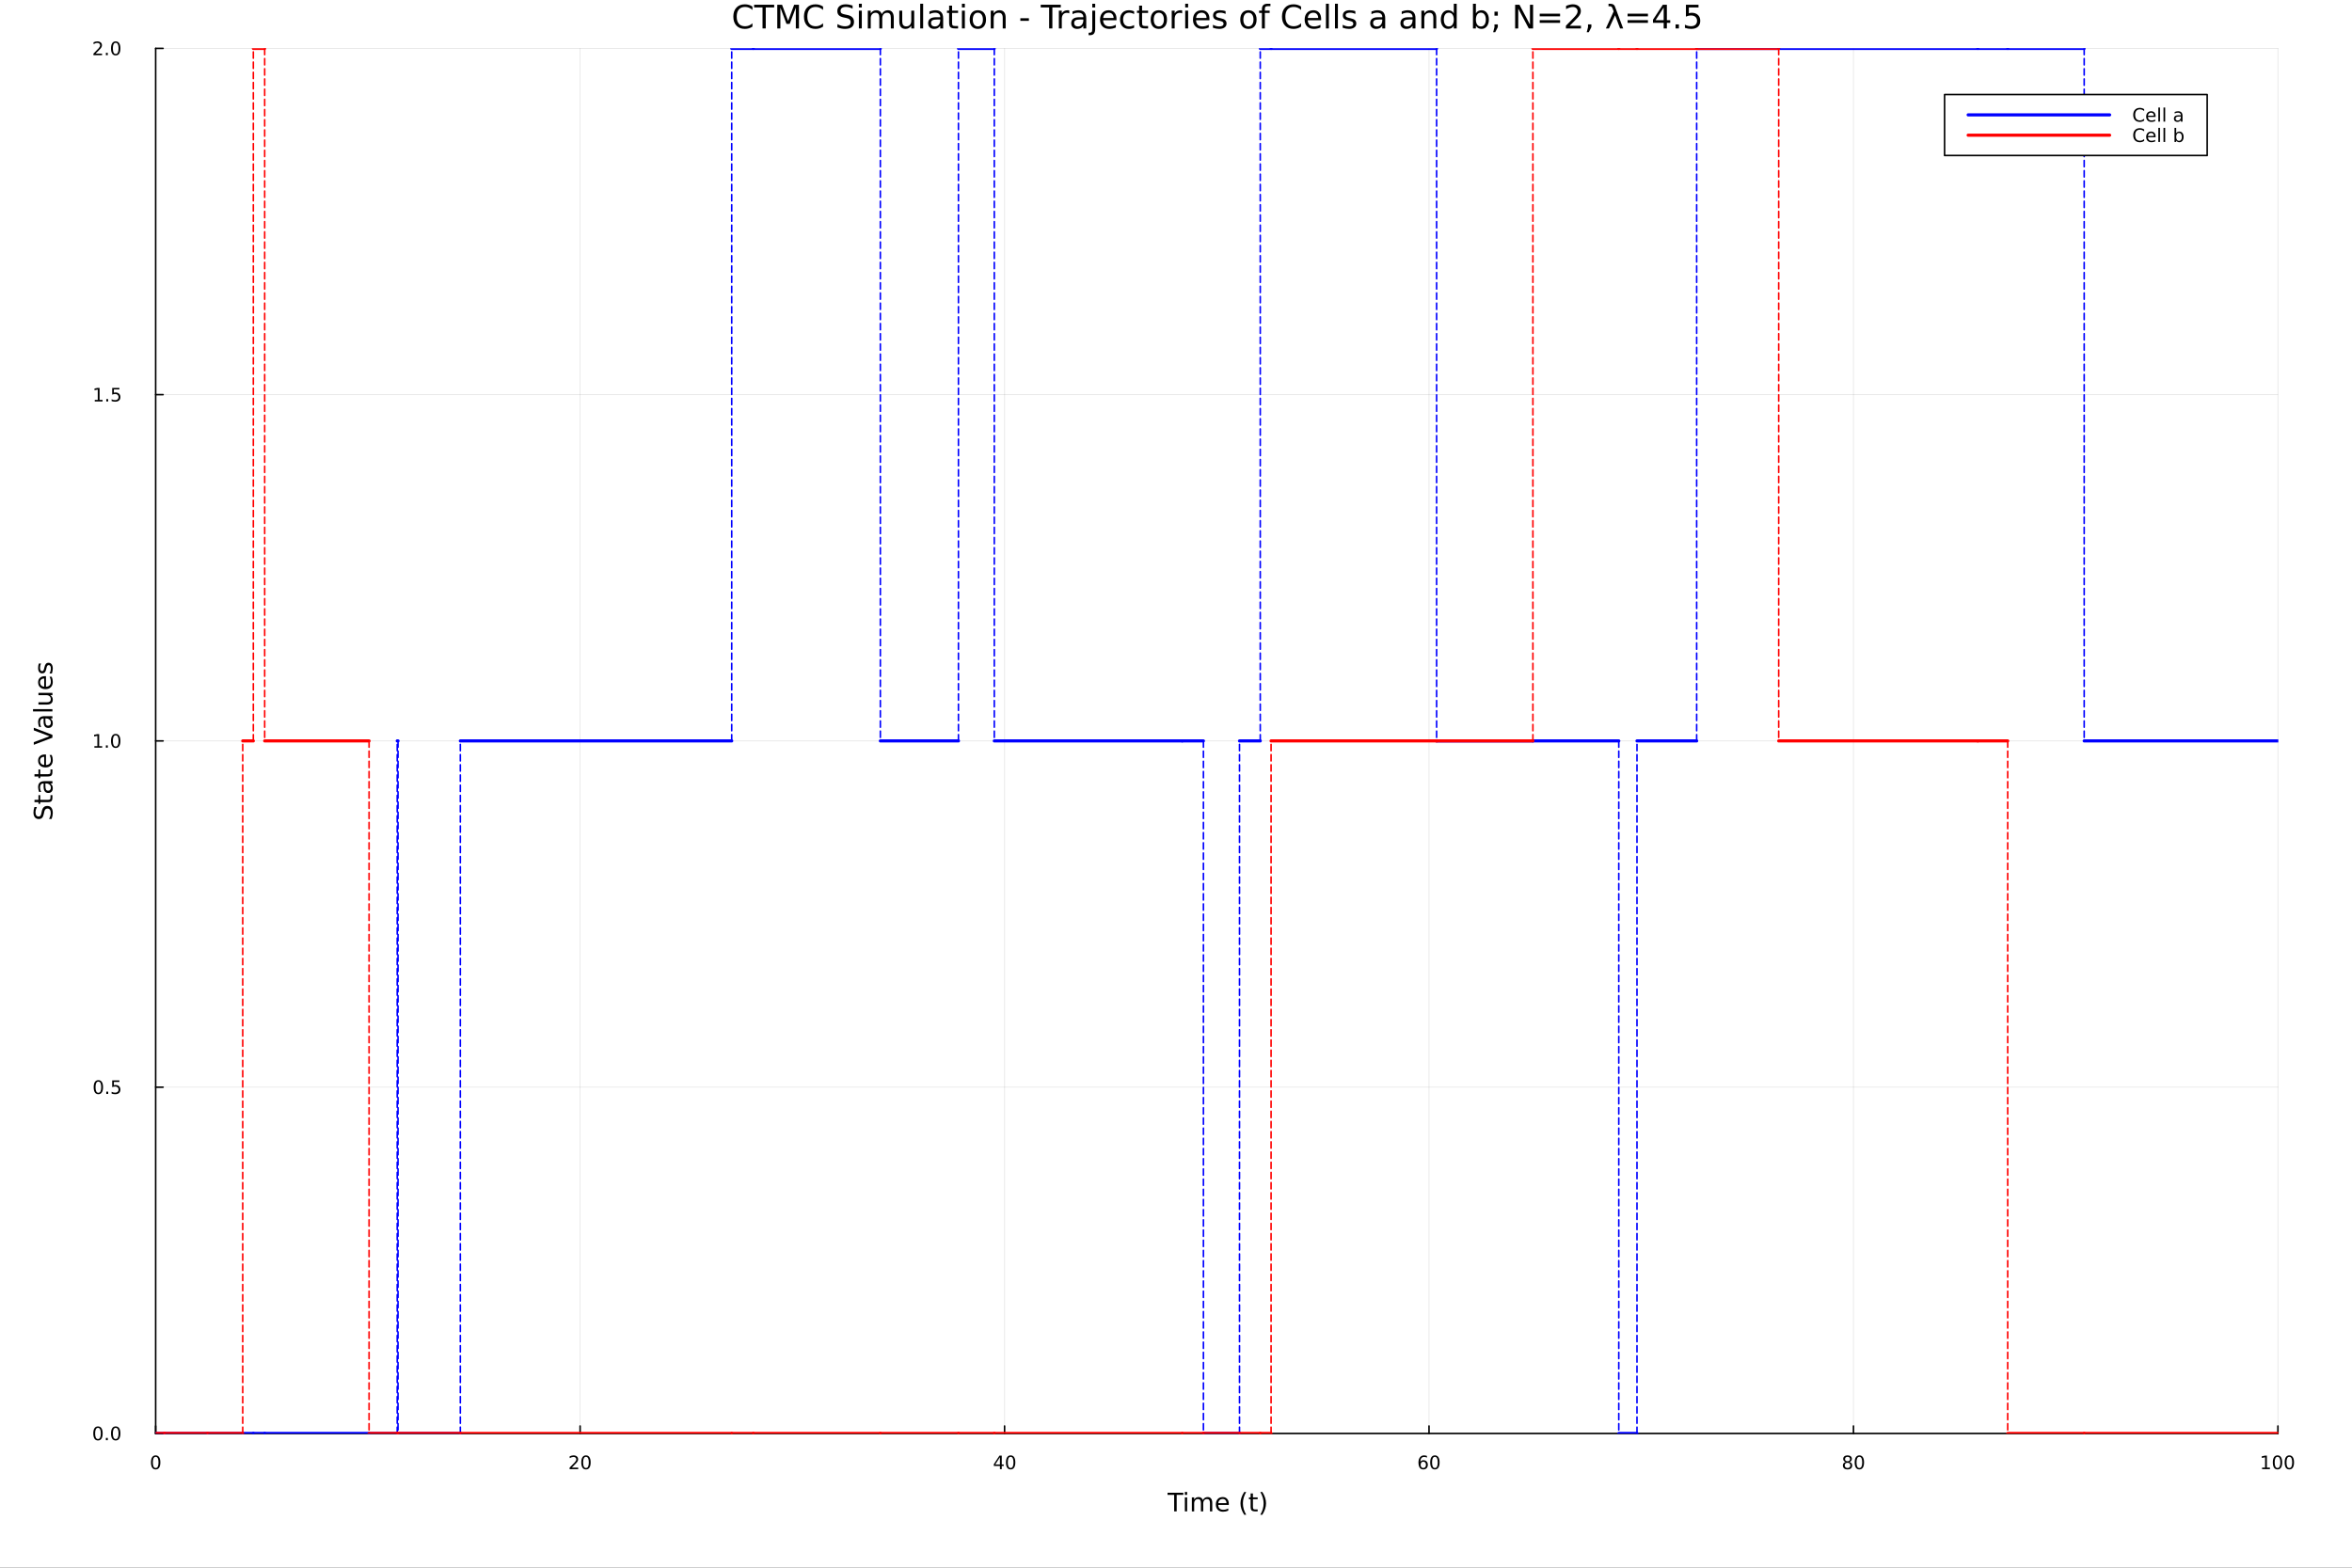 <?xml version="1.0" encoding="utf-8"?>
<svg xmlns="http://www.w3.org/2000/svg" xmlns:xlink="http://www.w3.org/1999/xlink" width="1500" height="1000" viewBox="0 0 6000 4000">
<rect x="0" y="0" width="6000" height="4000" fill="#333333" stroke="none"/>
<defs>
  <clipPath id="clip420">
    <rect x="0" y="0" width="6000" height="4000"/>
  </clipPath>
</defs>
<path clip-path="url(#clip420)" d="M0 4000 L6000 4000 L6000 2.22045e-13 L0 2.22045e-13  Z" fill="#ffffff" fill-rule="evenodd" fill-opacity="1"/>
<defs>
  <clipPath id="clip421">
    <rect x="1200" y="0" width="4201" height="4000"/>
  </clipPath>
</defs>
<path clip-path="url(#clip420)" d="M397.112 3657.45 L5811.02 3657.45 L5811.02 123.472 L397.112 123.472  Z" fill="#ffffff" fill-rule="evenodd" fill-opacity="1"/>
<defs>
  <clipPath id="clip422">
    <rect x="397" y="123" width="5415" height="3535"/>
  </clipPath>
</defs>
<polyline clip-path="url(#clip422)" style="stroke:#000000; stroke-linecap:round; stroke-linejoin:round; stroke-width:2; stroke-opacity:0.1; fill:none" points="397.112,3657.45 397.112,123.472 "/>
<polyline clip-path="url(#clip422)" style="stroke:#000000; stroke-linecap:round; stroke-linejoin:round; stroke-width:2; stroke-opacity:0.1; fill:none" points="1479.89,3657.45 1479.89,123.472 "/>
<polyline clip-path="url(#clip422)" style="stroke:#000000; stroke-linecap:round; stroke-linejoin:round; stroke-width:2; stroke-opacity:0.1; fill:none" points="2562.68,3657.45 2562.68,123.472 "/>
<polyline clip-path="url(#clip422)" style="stroke:#000000; stroke-linecap:round; stroke-linejoin:round; stroke-width:2; stroke-opacity:0.1; fill:none" points="3645.46,3657.45 3645.46,123.472 "/>
<polyline clip-path="url(#clip422)" style="stroke:#000000; stroke-linecap:round; stroke-linejoin:round; stroke-width:2; stroke-opacity:0.1; fill:none" points="4728.24,3657.45 4728.24,123.472 "/>
<polyline clip-path="url(#clip422)" style="stroke:#000000; stroke-linecap:round; stroke-linejoin:round; stroke-width:2; stroke-opacity:0.1; fill:none" points="5811.02,3657.45 5811.02,123.472 "/>
<polyline clip-path="url(#clip422)" style="stroke:#000000; stroke-linecap:round; stroke-linejoin:round; stroke-width:2; stroke-opacity:0.1; fill:none" points="397.112,3657.45 5811.02,3657.45 "/>
<polyline clip-path="url(#clip422)" style="stroke:#000000; stroke-linecap:round; stroke-linejoin:round; stroke-width:2; stroke-opacity:0.1; fill:none" points="397.112,2773.95 5811.02,2773.95 "/>
<polyline clip-path="url(#clip422)" style="stroke:#000000; stroke-linecap:round; stroke-linejoin:round; stroke-width:2; stroke-opacity:0.1; fill:none" points="397.112,1890.46 5811.02,1890.46 "/>
<polyline clip-path="url(#clip422)" style="stroke:#000000; stroke-linecap:round; stroke-linejoin:round; stroke-width:2; stroke-opacity:0.1; fill:none" points="397.112,1006.97 5811.02,1006.97 "/>
<polyline clip-path="url(#clip422)" style="stroke:#000000; stroke-linecap:round; stroke-linejoin:round; stroke-width:2; stroke-opacity:0.1; fill:none" points="397.112,123.472 5811.02,123.472 "/>
<polyline clip-path="url(#clip420)" style="stroke:#000000; stroke-linecap:round; stroke-linejoin:round; stroke-width:4; stroke-opacity:1; fill:none" points="397.112,3657.45 5811.02,3657.45 "/>
<polyline clip-path="url(#clip420)" style="stroke:#000000; stroke-linecap:round; stroke-linejoin:round; stroke-width:4; stroke-opacity:1; fill:none" points="397.112,3657.45 397.112,3638.55 "/>
<polyline clip-path="url(#clip420)" style="stroke:#000000; stroke-linecap:round; stroke-linejoin:round; stroke-width:4; stroke-opacity:1; fill:none" points="1479.89,3657.45 1479.89,3638.55 "/>
<polyline clip-path="url(#clip420)" style="stroke:#000000; stroke-linecap:round; stroke-linejoin:round; stroke-width:4; stroke-opacity:1; fill:none" points="2562.68,3657.45 2562.68,3638.55 "/>
<polyline clip-path="url(#clip420)" style="stroke:#000000; stroke-linecap:round; stroke-linejoin:round; stroke-width:4; stroke-opacity:1; fill:none" points="3645.46,3657.45 3645.46,3638.55 "/>
<polyline clip-path="url(#clip420)" style="stroke:#000000; stroke-linecap:round; stroke-linejoin:round; stroke-width:4; stroke-opacity:1; fill:none" points="4728.24,3657.45 4728.24,3638.55 "/>
<polyline clip-path="url(#clip420)" style="stroke:#000000; stroke-linecap:round; stroke-linejoin:round; stroke-width:4; stroke-opacity:1; fill:none" points="5811.02,3657.45 5811.02,3638.55 "/>
<path clip-path="url(#clip420)" d="M397.112 3717.17 Q393.501 3717.17 391.673 3720.73 Q389.867 3724.27 389.867 3731.4 Q389.867 3738.51 391.673 3742.07 Q393.501 3745.62 397.112 3745.62 Q400.747 3745.62 402.552 3742.07 Q404.381 3738.51 404.381 3731.4 Q404.381 3724.27 402.552 3720.73 Q400.747 3717.17 397.112 3717.17 M397.112 3713.46 Q402.923 3713.46 405.978 3718.07 Q409.057 3722.65 409.057 3731.4 Q409.057 3740.13 405.978 3744.74 Q402.923 3749.32 397.112 3749.32 Q391.302 3749.32 388.224 3744.74 Q385.168 3740.13 385.168 3731.4 Q385.168 3722.65 388.224 3718.07 Q391.302 3713.46 397.112 3713.46 Z" fill="#000000" fill-rule="nonzero" fill-opacity="1" /><path clip-path="url(#clip420)" d="M1458.67 3744.71 L1474.99 3744.71 L1474.99 3748.65 L1453.04 3748.65 L1453.04 3744.71 Q1455.7 3741.96 1460.29 3737.33 Q1464.89 3732.68 1466.08 3731.33 Q1468.32 3728.81 1469.2 3727.07 Q1470.1 3725.31 1470.1 3723.62 Q1470.1 3720.87 1468.16 3719.13 Q1466.24 3717.4 1463.14 3717.4 Q1460.94 3717.4 1458.48 3718.16 Q1456.05 3718.93 1453.27 3720.48 L1453.27 3715.75 Q1456.1 3714.62 1458.55 3714.04 Q1461.01 3713.46 1463.04 3713.46 Q1468.41 3713.46 1471.61 3716.15 Q1474.8 3718.83 1474.8 3723.32 Q1474.8 3725.45 1473.99 3727.37 Q1473.2 3729.27 1471.1 3731.87 Q1470.52 3732.54 1467.42 3735.75 Q1464.32 3738.95 1458.67 3744.71 Z" fill="#000000" fill-rule="nonzero" fill-opacity="1" /><path clip-path="url(#clip420)" d="M1494.8 3717.17 Q1491.19 3717.17 1489.36 3720.73 Q1487.56 3724.27 1487.56 3731.4 Q1487.56 3738.51 1489.36 3742.07 Q1491.19 3745.62 1494.8 3745.62 Q1498.44 3745.62 1500.24 3742.07 Q1502.07 3738.51 1502.07 3731.4 Q1502.07 3724.27 1500.24 3720.73 Q1498.44 3717.17 1494.8 3717.17 M1494.8 3713.46 Q1500.61 3713.46 1503.67 3718.07 Q1506.75 3722.65 1506.75 3731.4 Q1506.75 3740.13 1503.67 3744.74 Q1500.61 3749.32 1494.8 3749.32 Q1488.99 3749.32 1485.91 3744.74 Q1482.86 3740.13 1482.86 3731.4 Q1482.86 3722.65 1485.91 3718.07 Q1488.99 3713.46 1494.8 3713.46 Z" fill="#000000" fill-rule="nonzero" fill-opacity="1" /><path clip-path="url(#clip420)" d="M2550.85 3718.16 L2539.04 3736.61 L2550.85 3736.61 L2550.85 3718.16 M2549.62 3714.09 L2555.5 3714.09 L2555.5 3736.61 L2560.43 3736.61 L2560.43 3740.5 L2555.5 3740.5 L2555.5 3748.65 L2550.85 3748.65 L2550.85 3740.5 L2535.25 3740.5 L2535.25 3735.99 L2549.62 3714.09 Z" fill="#000000" fill-rule="nonzero" fill-opacity="1" /><path clip-path="url(#clip420)" d="M2578.16 3717.17 Q2574.55 3717.17 2572.72 3720.73 Q2570.92 3724.27 2570.92 3731.4 Q2570.92 3738.51 2572.72 3742.07 Q2574.55 3745.62 2578.16 3745.62 Q2581.8 3745.62 2583.6 3742.07 Q2585.43 3738.51 2585.43 3731.4 Q2585.43 3724.27 2583.6 3720.73 Q2581.8 3717.17 2578.16 3717.17 M2578.16 3713.46 Q2583.97 3713.46 2587.03 3718.07 Q2590.11 3722.65 2590.11 3731.4 Q2590.11 3740.13 2587.03 3744.74 Q2583.97 3749.32 2578.16 3749.32 Q2572.35 3749.32 2569.27 3744.74 Q2566.22 3740.13 2566.22 3731.4 Q2566.22 3722.65 2569.27 3718.07 Q2572.35 3713.46 2578.16 3713.46 Z" fill="#000000" fill-rule="nonzero" fill-opacity="1" /><path clip-path="url(#clip420)" d="M3630.86 3729.5 Q3627.72 3729.5 3625.86 3731.66 Q3624.04 3733.81 3624.04 3737.56 Q3624.04 3741.29 3625.86 3743.46 Q3627.72 3745.62 3630.86 3745.62 Q3634.01 3745.62 3635.84 3743.46 Q3637.69 3741.29 3637.69 3737.56 Q3637.69 3733.81 3635.84 3731.66 Q3634.01 3729.5 3630.86 3729.5 M3640.15 3714.85 L3640.15 3719.11 Q3638.39 3718.28 3636.58 3717.84 Q3634.8 3717.4 3633.04 3717.4 Q3628.41 3717.4 3625.96 3720.52 Q3623.53 3723.65 3623.18 3729.97 Q3624.54 3727.95 3626.61 3726.89 Q3628.67 3725.8 3631.14 3725.8 Q3636.35 3725.8 3639.36 3728.97 Q3642.39 3732.12 3642.39 3737.56 Q3642.39 3742.88 3639.24 3746.1 Q3636.1 3749.32 3630.86 3749.32 Q3624.87 3749.32 3621.7 3744.74 Q3618.53 3740.13 3618.53 3731.4 Q3618.53 3723.21 3622.42 3718.35 Q3626.3 3713.46 3632.86 3713.46 Q3634.61 3713.46 3636.4 3713.81 Q3638.2 3714.16 3640.15 3714.85 Z" fill="#000000" fill-rule="nonzero" fill-opacity="1" /><path clip-path="url(#clip420)" d="M3660.45 3717.17 Q3656.84 3717.17 3655.01 3720.73 Q3653.2 3724.27 3653.2 3731.4 Q3653.2 3738.51 3655.01 3742.07 Q3656.84 3745.62 3660.45 3745.62 Q3664.08 3745.62 3665.89 3742.07 Q3667.72 3738.51 3667.72 3731.4 Q3667.72 3724.27 3665.89 3720.73 Q3664.08 3717.17 3660.45 3717.17 M3660.45 3713.46 Q3666.26 3713.46 3669.31 3718.07 Q3672.39 3722.65 3672.39 3731.4 Q3672.39 3740.13 3669.31 3744.74 Q3666.26 3749.32 3660.45 3749.32 Q3654.64 3749.32 3651.56 3744.74 Q3648.5 3740.13 3648.5 3731.4 Q3648.5 3722.65 3651.56 3718.07 Q3654.64 3713.46 3660.45 3713.46 Z" fill="#000000" fill-rule="nonzero" fill-opacity="1" /><path clip-path="url(#clip420)" d="M4713.11 3732.24 Q4709.78 3732.24 4707.86 3734.02 Q4705.96 3735.8 4705.96 3738.93 Q4705.96 3742.05 4707.86 3743.83 Q4709.78 3745.62 4713.11 3745.62 Q4716.45 3745.62 4718.37 3743.83 Q4720.29 3742.03 4720.29 3738.93 Q4720.29 3735.8 4718.37 3734.02 Q4716.47 3732.24 4713.11 3732.24 M4708.44 3730.24 Q4705.43 3729.5 4703.74 3727.44 Q4702.07 3725.38 4702.07 3722.42 Q4702.07 3718.28 4705.01 3715.87 Q4707.98 3713.46 4713.11 3713.46 Q4718.28 3713.46 4721.22 3715.87 Q4724.16 3718.28 4724.16 3722.42 Q4724.16 3725.38 4722.47 3727.44 Q4720.8 3729.5 4717.81 3730.24 Q4721.19 3731.03 4723.07 3733.32 Q4724.97 3735.62 4724.97 3738.93 Q4724.97 3743.95 4721.89 3746.63 Q4718.83 3749.32 4713.11 3749.32 Q4707.4 3749.32 4704.32 3746.63 Q4701.26 3743.95 4701.26 3738.93 Q4701.26 3735.62 4703.16 3733.32 Q4705.06 3731.03 4708.44 3730.24 M4706.73 3722.86 Q4706.73 3725.55 4708.39 3727.05 Q4710.08 3728.56 4713.11 3728.56 Q4716.12 3728.56 4717.81 3727.05 Q4719.53 3725.55 4719.53 3722.86 Q4719.53 3720.18 4717.81 3718.67 Q4716.12 3717.17 4713.11 3717.17 Q4710.08 3717.17 4708.39 3718.67 Q4706.73 3720.18 4706.73 3722.86 Z" fill="#000000" fill-rule="nonzero" fill-opacity="1" /><path clip-path="url(#clip420)" d="M4743.28 3717.17 Q4739.66 3717.17 4737.84 3720.73 Q4736.03 3724.27 4736.03 3731.4 Q4736.03 3738.51 4737.84 3742.07 Q4739.66 3745.62 4743.28 3745.62 Q4746.91 3745.62 4748.72 3742.07 Q4750.54 3738.51 4750.54 3731.4 Q4750.54 3724.27 4748.72 3720.73 Q4746.91 3717.17 4743.28 3717.17 M4743.28 3713.46 Q4749.09 3713.46 4752.14 3718.07 Q4755.22 3722.65 4755.22 3731.4 Q4755.22 3740.13 4752.14 3744.74 Q4749.09 3749.32 4743.28 3749.32 Q4737.47 3749.32 4734.39 3744.74 Q4731.33 3740.13 4731.33 3731.4 Q4731.33 3722.65 4734.39 3718.07 Q4737.47 3713.46 4743.28 3713.46 Z" fill="#000000" fill-rule="nonzero" fill-opacity="1" /><path clip-path="url(#clip420)" d="M5770.63 3744.71 L5778.27 3744.71 L5778.27 3718.35 L5769.96 3720.01 L5769.96 3715.75 L5778.22 3714.09 L5782.9 3714.09 L5782.9 3744.71 L5790.54 3744.71 L5790.54 3748.65 L5770.63 3748.65 L5770.63 3744.71 Z" fill="#000000" fill-rule="nonzero" fill-opacity="1" /><path clip-path="url(#clip420)" d="M5809.98 3717.17 Q5806.37 3717.17 5804.54 3720.73 Q5802.74 3724.27 5802.74 3731.4 Q5802.74 3738.51 5804.54 3742.07 Q5806.37 3745.62 5809.98 3745.62 Q5813.62 3745.62 5815.42 3742.07 Q5817.25 3738.51 5817.25 3731.4 Q5817.25 3724.27 5815.42 3720.73 Q5813.62 3717.17 5809.98 3717.17 M5809.98 3713.46 Q5815.79 3713.46 5818.85 3718.07 Q5821.93 3722.65 5821.93 3731.4 Q5821.93 3740.13 5818.85 3744.74 Q5815.79 3749.32 5809.98 3749.32 Q5804.17 3749.32 5801.09 3744.74 Q5798.04 3740.13 5798.04 3731.4 Q5798.04 3722.65 5801.09 3718.07 Q5804.17 3713.46 5809.98 3713.46 Z" fill="#000000" fill-rule="nonzero" fill-opacity="1" /><path clip-path="url(#clip420)" d="M5840.14 3717.17 Q5836.53 3717.17 5834.7 3720.73 Q5832.9 3724.27 5832.9 3731.4 Q5832.9 3738.51 5834.7 3742.07 Q5836.53 3745.62 5840.14 3745.62 Q5843.78 3745.62 5845.58 3742.07 Q5847.41 3738.51 5847.41 3731.4 Q5847.41 3724.27 5845.58 3720.73 Q5843.78 3717.17 5840.14 3717.17 M5840.14 3713.46 Q5845.95 3713.46 5849.01 3718.07 Q5852.09 3722.65 5852.09 3731.4 Q5852.09 3740.13 5849.01 3744.74 Q5845.95 3749.32 5840.14 3749.32 Q5834.33 3749.32 5831.25 3744.74 Q5828.2 3740.13 5828.2 3731.4 Q5828.2 3722.65 5831.25 3718.07 Q5834.33 3713.46 5840.14 3713.46 Z" fill="#000000" fill-rule="nonzero" fill-opacity="1" /><path clip-path="url(#clip420)" d="M2978.44 3808.79 L3018.64 3808.79 L3018.64 3814.2 L3001.77 3814.2 L3001.77 3856.31 L2995.31 3856.31 L2995.31 3814.2 L2978.44 3814.2 L2978.44 3808.79 Z" fill="#000000" fill-rule="nonzero" fill-opacity="1" /><path clip-path="url(#clip420)" d="M3022.59 3820.66 L3028.44 3820.66 L3028.44 3856.31 L3022.59 3856.31 L3022.59 3820.66 M3022.59 3806.79 L3028.44 3806.79 L3028.44 3814.2 L3022.59 3814.2 L3022.59 3806.79 Z" fill="#000000" fill-rule="nonzero" fill-opacity="1" /><path clip-path="url(#clip420)" d="M3068.45 3827.51 Q3070.65 3823.56 3073.7 3821.68 Q3076.76 3819.8 3080.9 3819.8 Q3086.47 3819.8 3089.49 3823.72 Q3092.51 3827.6 3092.51 3834.8 L3092.51 3856.31 L3086.63 3856.31 L3086.63 3834.99 Q3086.63 3829.86 3084.81 3827.38 Q3083 3824.9 3079.27 3824.9 Q3074.72 3824.9 3072.08 3827.92 Q3069.44 3830.94 3069.44 3836.16 L3069.44 3856.31 L3063.55 3856.31 L3063.55 3834.99 Q3063.55 3829.83 3061.74 3827.38 Q3059.92 3824.9 3056.13 3824.9 Q3051.65 3824.9 3049 3827.95 Q3046.36 3830.98 3046.36 3836.16 L3046.36 3856.31 L3040.47 3856.31 L3040.47 3820.66 L3046.36 3820.66 L3046.36 3826.2 Q3048.37 3822.92 3051.17 3821.36 Q3053.97 3819.8 3057.82 3819.8 Q3061.7 3819.8 3064.41 3821.78 Q3067.15 3823.75 3068.45 3827.51 Z" fill="#000000" fill-rule="nonzero" fill-opacity="1" /><path clip-path="url(#clip420)" d="M3134.69 3837.02 L3134.69 3839.89 L3107.76 3839.89 Q3108.14 3845.94 3111.39 3849.12 Q3114.67 3852.27 3120.49 3852.27 Q3123.87 3852.27 3127.02 3851.44 Q3130.2 3850.61 3133.32 3848.96 L3133.32 3854.5 Q3130.17 3855.83 3126.86 3856.53 Q3123.55 3857.23 3120.14 3857.23 Q3111.61 3857.23 3106.61 3852.27 Q3101.65 3847.3 3101.65 3838.84 Q3101.65 3830.08 3106.36 3824.96 Q3111.1 3819.8 3119.12 3819.8 Q3126.32 3819.8 3130.49 3824.45 Q3134.69 3829.07 3134.69 3837.02 M3128.83 3835.3 Q3128.77 3830.5 3126.13 3827.63 Q3123.52 3824.77 3119.19 3824.77 Q3114.28 3824.77 3111.32 3827.54 Q3108.4 3830.31 3107.95 3835.34 L3128.83 3835.3 Z" fill="#000000" fill-rule="nonzero" fill-opacity="1" /><path clip-path="url(#clip420)" d="M3179.09 3806.85 Q3174.82 3814.17 3172.75 3821.33 Q3170.69 3828.49 3170.69 3835.85 Q3170.69 3843.2 3172.75 3850.42 Q3174.85 3857.62 3179.09 3864.91 L3174 3864.91 Q3169.22 3857.43 3166.83 3850.2 Q3164.48 3842.98 3164.48 3835.85 Q3164.48 3828.75 3166.83 3821.55 Q3169.19 3814.36 3174 3806.85 L3179.09 3806.85 Z" fill="#000000" fill-rule="nonzero" fill-opacity="1" /><path clip-path="url(#clip420)" d="M3196.24 3810.54 L3196.24 3820.66 L3208.31 3820.66 L3208.31 3825.22 L3196.24 3825.22 L3196.24 3844.57 Q3196.24 3848.93 3197.42 3850.17 Q3198.63 3851.41 3202.29 3851.41 L3208.31 3851.41 L3208.31 3856.31 L3202.29 3856.31 Q3195.51 3856.31 3192.93 3853.8 Q3190.36 3851.25 3190.36 3844.57 L3190.36 3825.22 L3186.06 3825.22 L3186.06 3820.66 L3190.36 3820.66 L3190.36 3810.54 L3196.24 3810.54 Z" fill="#000000" fill-rule="nonzero" fill-opacity="1" /><path clip-path="url(#clip420)" d="M3215.09 3806.85 L3220.18 3806.85 Q3224.95 3814.36 3227.31 3821.55 Q3229.7 3828.75 3229.7 3835.85 Q3229.7 3842.98 3227.31 3850.2 Q3224.95 3857.43 3220.18 3864.91 L3215.09 3864.91 Q3219.32 3857.62 3221.39 3850.42 Q3223.49 3843.2 3223.49 3835.85 Q3223.49 3828.49 3221.39 3821.33 Q3219.32 3814.17 3215.09 3806.85 Z" fill="#000000" fill-rule="nonzero" fill-opacity="1" /><polyline clip-path="url(#clip420)" style="stroke:#000000; stroke-linecap:round; stroke-linejoin:round; stroke-width:4; stroke-opacity:1; fill:none" points="397.112,3657.45 397.112,123.472 "/>
<polyline clip-path="url(#clip420)" style="stroke:#000000; stroke-linecap:round; stroke-linejoin:round; stroke-width:4; stroke-opacity:1; fill:none" points="397.112,3657.45 416.01,3657.45 "/>
<polyline clip-path="url(#clip420)" style="stroke:#000000; stroke-linecap:round; stroke-linejoin:round; stroke-width:4; stroke-opacity:1; fill:none" points="397.112,2773.95 416.01,2773.95 "/>
<polyline clip-path="url(#clip420)" style="stroke:#000000; stroke-linecap:round; stroke-linejoin:round; stroke-width:4; stroke-opacity:1; fill:none" points="397.112,1890.46 416.01,1890.46 "/>
<polyline clip-path="url(#clip420)" style="stroke:#000000; stroke-linecap:round; stroke-linejoin:round; stroke-width:4; stroke-opacity:1; fill:none" points="397.112,1006.97 416.01,1006.97 "/>
<polyline clip-path="url(#clip420)" style="stroke:#000000; stroke-linecap:round; stroke-linejoin:round; stroke-width:4; stroke-opacity:1; fill:none" points="397.112,123.472 416.01,123.472 "/>
<path clip-path="url(#clip420)" d="M249.937 3643.25 Q246.326 3643.25 244.497 3646.81 Q242.691 3650.35 242.691 3657.48 Q242.691 3664.59 244.497 3668.15 Q246.326 3671.7 249.937 3671.7 Q253.571 3671.7 255.377 3668.15 Q257.205 3664.59 257.205 3657.48 Q257.205 3650.35 255.377 3646.81 Q253.571 3643.25 249.937 3643.25 M249.937 3639.54 Q255.747 3639.54 258.803 3644.15 Q261.881 3648.73 261.881 3657.48 Q261.881 3666.21 258.803 3670.82 Q255.747 3675.4 249.937 3675.4 Q244.127 3675.4 241.048 3670.82 Q237.992 3666.21 237.992 3657.48 Q237.992 3648.73 241.048 3644.15 Q244.127 3639.54 249.937 3639.54 Z" fill="#000000" fill-rule="nonzero" fill-opacity="1" /><path clip-path="url(#clip420)" d="M270.099 3668.85 L274.983 3668.85 L274.983 3674.73 L270.099 3674.73 L270.099 3668.85 Z" fill="#000000" fill-rule="nonzero" fill-opacity="1" /><path clip-path="url(#clip420)" d="M295.168 3643.25 Q291.557 3643.25 289.728 3646.81 Q287.923 3650.35 287.923 3657.48 Q287.923 3664.59 289.728 3668.15 Q291.557 3671.7 295.168 3671.7 Q298.802 3671.7 300.608 3668.15 Q302.437 3664.59 302.437 3657.48 Q302.437 3650.35 300.608 3646.81 Q298.802 3643.25 295.168 3643.25 M295.168 3639.54 Q300.978 3639.54 304.034 3644.15 Q307.112 3648.73 307.112 3657.48 Q307.112 3666.21 304.034 3670.82 Q300.978 3675.4 295.168 3675.4 Q289.358 3675.4 286.279 3670.82 Q283.224 3666.21 283.224 3657.48 Q283.224 3648.73 286.279 3644.15 Q289.358 3639.54 295.168 3639.54 Z" fill="#000000" fill-rule="nonzero" fill-opacity="1" /><path clip-path="url(#clip420)" d="M250.932 2759.75 Q247.321 2759.75 245.492 2763.32 Q243.687 2766.86 243.687 2773.99 Q243.687 2781.09 245.492 2784.66 Q247.321 2788.2 250.932 2788.2 Q254.566 2788.2 256.372 2784.66 Q258.201 2781.09 258.201 2773.99 Q258.201 2766.86 256.372 2763.32 Q254.566 2759.75 250.932 2759.75 M250.932 2756.05 Q256.742 2756.05 259.798 2760.66 Q262.877 2765.24 262.877 2773.99 Q262.877 2782.72 259.798 2787.32 Q256.742 2791.9 250.932 2791.9 Q245.122 2791.9 242.043 2787.32 Q238.988 2782.72 238.988 2773.99 Q238.988 2765.24 242.043 2760.66 Q245.122 2756.05 250.932 2756.05 Z" fill="#000000" fill-rule="nonzero" fill-opacity="1" /><path clip-path="url(#clip420)" d="M271.094 2785.35 L275.978 2785.35 L275.978 2791.23 L271.094 2791.23 L271.094 2785.35 Z" fill="#000000" fill-rule="nonzero" fill-opacity="1" /><path clip-path="url(#clip420)" d="M286.21 2756.67 L304.566 2756.67 L304.566 2760.61 L290.492 2760.61 L290.492 2769.08 Q291.511 2768.73 292.529 2768.57 Q293.548 2768.39 294.566 2768.39 Q300.353 2768.39 303.733 2771.56 Q307.112 2774.73 307.112 2780.15 Q307.112 2785.72 303.64 2788.83 Q300.168 2791.9 293.849 2791.9 Q291.673 2791.9 289.404 2791.53 Q287.159 2791.16 284.751 2790.42 L284.751 2785.72 Q286.835 2786.86 289.057 2787.41 Q291.279 2787.97 293.756 2787.97 Q297.761 2787.97 300.099 2785.86 Q302.437 2783.76 302.437 2780.15 Q302.437 2776.53 300.099 2774.43 Q297.761 2772.32 293.756 2772.32 Q291.881 2772.32 290.006 2772.74 Q288.154 2773.16 286.21 2774.03 L286.21 2756.67 Z" fill="#000000" fill-rule="nonzero" fill-opacity="1" /><path clip-path="url(#clip420)" d="M240.747 1903.8 L248.386 1903.8 L248.386 1877.44 L240.076 1879.11 L240.076 1874.85 L248.34 1873.18 L253.016 1873.18 L253.016 1903.8 L260.654 1903.8 L260.654 1907.74 L240.747 1907.74 L240.747 1903.8 Z" fill="#000000" fill-rule="nonzero" fill-opacity="1" /><path clip-path="url(#clip420)" d="M270.099 1901.86 L274.983 1901.86 L274.983 1907.74 L270.099 1907.74 L270.099 1901.86 Z" fill="#000000" fill-rule="nonzero" fill-opacity="1" /><path clip-path="url(#clip420)" d="M295.168 1876.26 Q291.557 1876.26 289.728 1879.82 Q287.923 1883.36 287.923 1890.49 Q287.923 1897.6 289.728 1901.17 Q291.557 1904.71 295.168 1904.71 Q298.802 1904.71 300.608 1901.17 Q302.437 1897.6 302.437 1890.49 Q302.437 1883.36 300.608 1879.82 Q298.802 1876.26 295.168 1876.26 M295.168 1872.55 Q300.978 1872.55 304.034 1877.16 Q307.112 1881.74 307.112 1890.49 Q307.112 1899.22 304.034 1903.83 Q300.978 1908.41 295.168 1908.41 Q289.358 1908.41 286.279 1903.83 Q283.224 1899.22 283.224 1890.49 Q283.224 1881.74 286.279 1877.16 Q289.358 1872.55 295.168 1872.55 Z" fill="#000000" fill-rule="nonzero" fill-opacity="1" /><path clip-path="url(#clip420)" d="M241.742 1020.31 L249.381 1020.31 L249.381 993.945 L241.071 995.612 L241.071 991.353 L249.335 989.686 L254.011 989.686 L254.011 1020.31 L261.65 1020.31 L261.65 1024.25 L241.742 1024.25 L241.742 1020.31 Z" fill="#000000" fill-rule="nonzero" fill-opacity="1" /><path clip-path="url(#clip420)" d="M271.094 1018.37 L275.978 1018.37 L275.978 1024.25 L271.094 1024.25 L271.094 1018.37 Z" fill="#000000" fill-rule="nonzero" fill-opacity="1" /><path clip-path="url(#clip420)" d="M286.21 989.686 L304.566 989.686 L304.566 993.621 L290.492 993.621 L290.492 1002.09 Q291.511 1001.75 292.529 1001.58 Q293.548 1001.4 294.566 1001.4 Q300.353 1001.4 303.733 1004.57 Q307.112 1007.74 307.112 1013.16 Q307.112 1018.74 303.64 1021.84 Q300.168 1024.92 293.849 1024.92 Q291.673 1024.92 289.404 1024.55 Q287.159 1024.18 284.751 1023.44 L284.751 1018.74 Q286.835 1019.87 289.057 1020.43 Q291.279 1020.98 293.756 1020.98 Q297.761 1020.98 300.099 1018.88 Q302.437 1016.77 302.437 1013.16 Q302.437 1009.55 300.099 1007.44 Q297.761 1005.33 293.756 1005.33 Q291.881 1005.33 290.006 1005.75 Q288.154 1006.17 286.21 1007.05 L286.21 989.686 Z" fill="#000000" fill-rule="nonzero" fill-opacity="1" /><path clip-path="url(#clip420)" d="M243.965 136.817 L260.284 136.817 L260.284 140.752 L238.34 140.752 L238.34 136.817 Q241.002 134.062 245.585 129.433 Q250.191 124.78 251.372 123.437 Q253.617 120.914 254.497 119.178 Q255.4 117.419 255.4 115.729 Q255.4 112.974 253.455 111.238 Q251.534 109.502 248.432 109.502 Q246.233 109.502 243.779 110.266 Q241.349 111.03 238.571 112.581 L238.571 107.859 Q241.395 106.725 243.849 106.146 Q246.303 105.567 248.34 105.567 Q253.71 105.567 256.904 108.252 Q260.099 110.937 260.099 115.428 Q260.099 117.558 259.289 119.479 Q258.502 121.377 256.395 123.97 Q255.816 124.641 252.715 127.859 Q249.613 131.053 243.965 136.817 Z" fill="#000000" fill-rule="nonzero" fill-opacity="1" /><path clip-path="url(#clip420)" d="M270.099 134.873 L274.983 134.873 L274.983 140.752 L270.099 140.752 L270.099 134.873 Z" fill="#000000" fill-rule="nonzero" fill-opacity="1" /><path clip-path="url(#clip420)" d="M295.168 109.271 Q291.557 109.271 289.728 112.836 Q287.923 116.377 287.923 123.507 Q287.923 130.613 289.728 134.178 Q291.557 137.72 295.168 137.72 Q298.802 137.72 300.608 134.178 Q302.437 130.613 302.437 123.507 Q302.437 116.377 300.608 112.836 Q298.802 109.271 295.168 109.271 M295.168 105.567 Q300.978 105.567 304.034 110.174 Q307.112 114.757 307.112 123.507 Q307.112 132.234 304.034 136.84 Q300.978 141.423 295.168 141.423 Q289.358 141.423 286.279 136.84 Q283.224 132.234 283.224 123.507 Q283.224 114.757 286.279 110.174 Q289.358 105.567 295.168 105.567 Z" fill="#000000" fill-rule="nonzero" fill-opacity="1" /><path clip-path="url(#clip420)" d="M87.776 2059.25 L94.046 2059.25 Q92.296 2062.91 91.436 2066.15 Q90.577 2069.4 90.577 2072.42 Q90.577 2077.68 92.614 2080.54 Q94.651 2083.37 98.407 2083.37 Q101.558 2083.37 103.181 2081.49 Q104.772 2079.58 105.759 2074.3 L106.555 2070.42 Q107.924 2063.23 111.393 2059.82 Q114.83 2056.38 120.623 2056.38 Q127.53 2056.38 131.095 2061.03 Q134.659 2065.64 134.659 2074.59 Q134.659 2077.96 133.896 2081.78 Q133.132 2085.57 131.636 2089.64 L125.015 2089.64 Q127.212 2085.73 128.326 2081.97 Q129.44 2078.22 129.44 2074.59 Q129.44 2069.08 127.275 2066.09 Q125.111 2063.1 121.101 2063.1 Q117.599 2063.1 115.626 2065.26 Q113.653 2067.39 112.666 2072.3 L111.902 2076.21 Q110.47 2083.4 107.414 2086.62 Q104.359 2089.83 98.916 2089.83 Q92.614 2089.83 88.986 2085.41 Q85.357 2080.95 85.357 2073.16 Q85.357 2069.81 85.962 2066.34 Q86.567 2062.88 87.776 2059.25 Z" fill="#000000" fill-rule="nonzero" fill-opacity="1" /><path clip-path="url(#clip420)" d="M87.967 2040.82 L98.088 2040.82 L98.088 2028.75 L102.64 2028.75 L102.64 2040.82 L121.992 2040.82 Q126.352 2040.82 127.594 2039.64 Q128.835 2038.43 128.835 2034.77 L128.835 2028.75 L133.736 2028.75 L133.736 2034.77 Q133.736 2041.55 131.222 2044.13 Q128.676 2046.71 121.992 2046.71 L102.64 2046.71 L102.64 2051 L98.088 2051 L98.088 2046.71 L87.967 2046.71 L87.967 2040.82 Z" fill="#000000" fill-rule="nonzero" fill-opacity="1" /><path clip-path="url(#clip420)" d="M115.817 2004.85 Q115.817 2011.95 117.44 2014.69 Q119.063 2017.42 122.978 2017.42 Q126.098 2017.42 127.944 2015.39 Q129.758 2013.32 129.758 2009.79 Q129.758 2004.92 126.32 2001.99 Q122.851 1999.03 117.122 1999.03 L115.817 1999.03 L115.817 2004.85 M113.398 1993.17 L133.736 1993.17 L133.736 1999.03 L128.326 1999.03 Q131.572 2001.03 133.132 2004.02 Q134.659 2007.02 134.659 2011.34 Q134.659 2016.82 131.604 2020.07 Q128.517 2023.28 123.36 2023.28 Q117.345 2023.28 114.289 2019.27 Q111.234 2015.23 111.234 2007.24 L111.234 1999.03 L110.661 1999.03 Q106.619 1999.03 104.422 2001.7 Q102.194 2004.34 102.194 2009.15 Q102.194 2012.2 102.926 2015.1 Q103.658 2018 105.123 2020.67 L99.712 2020.67 Q98.47 2017.46 97.866 2014.43 Q97.229 2011.41 97.229 2008.54 Q97.229 2000.81 101.24 1996.99 Q105.25 1993.17 113.398 1993.17 Z" fill="#000000" fill-rule="nonzero" fill-opacity="1" /><path clip-path="url(#clip420)" d="M87.967 1975.31 L98.088 1975.31 L98.088 1963.25 L102.64 1963.25 L102.64 1975.31 L121.992 1975.31 Q126.352 1975.31 127.594 1974.14 Q128.835 1972.93 128.835 1969.27 L128.835 1963.25 L133.736 1963.25 L133.736 1969.27 Q133.736 1976.05 131.222 1978.62 Q128.676 1981.2 121.992 1981.2 L102.64 1981.2 L102.64 1985.5 L98.088 1985.5 L98.088 1981.2 L87.967 1981.2 L87.967 1975.31 Z" fill="#000000" fill-rule="nonzero" fill-opacity="1" /><path clip-path="url(#clip420)" d="M114.448 1925.06 L117.313 1925.06 L117.313 1951.98 Q123.36 1951.6 126.543 1948.36 Q129.694 1945.08 129.694 1939.25 Q129.694 1935.88 128.867 1932.73 Q128.039 1929.55 126.384 1926.43 L131.922 1926.43 Q133.259 1929.58 133.959 1932.89 Q134.659 1936.2 134.659 1939.6 Q134.659 1948.13 129.694 1953.13 Q124.729 1958.1 116.263 1958.1 Q107.51 1958.1 102.385 1953.38 Q97.229 1948.64 97.229 1940.62 Q97.229 1933.43 101.876 1929.26 Q106.491 1925.06 114.448 1925.06 M112.73 1930.91 Q107.924 1930.98 105.059 1933.62 Q102.194 1936.23 102.194 1940.56 Q102.194 1945.46 104.963 1948.42 Q107.733 1951.35 112.761 1951.79 L112.73 1930.91 Z" fill="#000000" fill-rule="nonzero" fill-opacity="1" /><path clip-path="url(#clip420)" d="M133.736 1882.22 L86.216 1900.36 L86.216 1893.64 L126.225 1878.59 L86.216 1863.5 L86.216 1856.82 L133.736 1874.93 L133.736 1882.22 Z" fill="#000000" fill-rule="nonzero" fill-opacity="1" /><path clip-path="url(#clip420)" d="M115.817 1838.99 Q115.817 1846.09 117.44 1848.83 Q119.063 1851.57 122.978 1851.57 Q126.098 1851.57 127.944 1849.53 Q129.758 1847.46 129.758 1843.93 Q129.758 1839.06 126.32 1836.13 Q122.851 1833.17 117.122 1833.17 L115.817 1833.17 L115.817 1838.99 M113.398 1827.31 L133.736 1827.31 L133.736 1833.17 L128.326 1833.17 Q131.572 1835.17 133.132 1838.17 Q134.659 1841.16 134.659 1845.49 Q134.659 1850.96 131.604 1854.21 Q128.517 1857.42 123.36 1857.42 Q117.345 1857.42 114.289 1853.41 Q111.234 1849.37 111.234 1841.38 L111.234 1833.17 L110.661 1833.17 Q106.619 1833.17 104.422 1835.84 Q102.194 1838.48 102.194 1843.29 Q102.194 1846.35 102.926 1849.24 Q103.658 1852.14 105.123 1854.81 L99.712 1854.81 Q98.47 1851.6 97.866 1848.57 Q97.229 1845.55 97.229 1842.69 Q97.229 1834.95 101.24 1831.13 Q105.25 1827.31 113.398 1827.31 Z" fill="#000000" fill-rule="nonzero" fill-opacity="1" /><path clip-path="url(#clip420)" d="M84.211 1815.25 L84.211 1809.39 L133.736 1809.39 L133.736 1815.25 L84.211 1815.25 Z" fill="#000000" fill-rule="nonzero" fill-opacity="1" /><path clip-path="url(#clip420)" d="M119.668 1797.74 L98.088 1797.74 L98.088 1791.89 L119.445 1791.89 Q124.506 1791.89 127.052 1789.91 Q129.567 1787.94 129.567 1783.99 Q129.567 1779.25 126.543 1776.51 Q123.519 1773.74 118.3 1773.74 L98.088 1773.74 L98.088 1767.89 L133.736 1767.89 L133.736 1773.74 L128.262 1773.74 Q131.508 1775.88 133.1 1778.71 Q134.659 1781.51 134.659 1785.23 Q134.659 1791.38 130.84 1794.56 Q127.021 1797.74 119.668 1797.74 M97.229 1783.01 L97.229 1783.01 Z" fill="#000000" fill-rule="nonzero" fill-opacity="1" /><path clip-path="url(#clip420)" d="M114.448 1725.33 L117.313 1725.33 L117.313 1752.26 Q123.36 1751.88 126.543 1748.63 Q129.694 1745.35 129.694 1739.53 Q129.694 1736.16 128.867 1733 Q128.039 1729.82 126.384 1726.7 L131.922 1726.7 Q133.259 1729.85 133.959 1733.16 Q134.659 1736.47 134.659 1739.88 Q134.659 1748.41 129.694 1753.41 Q124.729 1758.37 116.263 1758.37 Q107.51 1758.37 102.385 1753.66 Q97.229 1748.92 97.229 1740.9 Q97.229 1733.7 101.876 1729.53 Q106.491 1725.33 114.448 1725.33 M112.73 1731.19 Q107.924 1731.25 105.059 1733.9 Q102.194 1736.51 102.194 1740.83 Q102.194 1745.74 104.963 1748.7 Q107.733 1751.62 112.761 1752.07 L112.73 1731.19 Z" fill="#000000" fill-rule="nonzero" fill-opacity="1" /><path clip-path="url(#clip420)" d="M99.139 1693 L104.677 1693 Q103.404 1695.48 102.767 1698.15 Q102.131 1700.83 102.131 1703.69 Q102.131 1708.05 103.468 1710.25 Q104.804 1712.41 107.478 1712.41 Q109.515 1712.41 110.693 1710.85 Q111.838 1709.29 112.889 1704.58 L113.334 1702.58 Q114.671 1696.34 117.122 1693.73 Q119.541 1691.09 123.901 1691.09 Q128.867 1691.09 131.763 1695.03 Q134.659 1698.95 134.659 1705.82 Q134.659 1708.69 134.087 1711.81 Q133.545 1714.89 132.431 1718.33 L126.384 1718.33 Q128.071 1715.08 128.93 1711.93 Q129.758 1708.78 129.758 1705.7 Q129.758 1701.56 128.357 1699.33 Q126.925 1697.1 124.347 1697.1 Q121.96 1697.1 120.687 1698.72 Q119.414 1700.32 118.236 1705.76 L117.759 1707.8 Q116.613 1713.24 114.257 1715.66 Q111.87 1718.08 107.733 1718.08 Q102.704 1718.08 99.966 1714.51 Q97.229 1710.95 97.229 1704.39 Q97.229 1701.14 97.707 1698.28 Q98.184 1695.41 99.139 1693 Z" fill="#000000" fill-rule="nonzero" fill-opacity="1" /><path clip-path="url(#clip420)" d="M1919.5 16.755 L1919.5 25.383 Q1915.37 21.535 1910.67 19.631 Q1906.01 17.727 1900.75 17.727 Q1890.38 17.727 1884.87 24.087 Q1879.36 30.406 1879.36 42.397 Q1879.36 54.347 1884.87 60.707 Q1890.38 67.026 1900.75 67.026 Q1906.01 67.026 1910.67 65.122 Q1915.37 63.218 1919.5 59.37 L1919.5 67.918 Q1915.21 70.834 1910.39 72.292 Q1905.61 73.751 1900.26 73.751 Q1886.53 73.751 1878.63 65.365 Q1870.73 56.94 1870.73 42.397 Q1870.73 27.814 1878.63 19.428 Q1886.53 11.002 1900.26 11.002 Q1905.69 11.002 1910.47 12.461 Q1915.29 13.878 1919.5 16.755 Z" fill="#000000" fill-rule="nonzero" fill-opacity="1" /><path clip-path="url(#clip420)" d="M1923.76 12.096 L1974.92 12.096 L1974.92 18.983 L1953.45 18.983 L1953.45 72.576 L1945.23 72.576 L1945.23 18.983 L1923.76 18.983 L1923.76 12.096 Z" fill="#000000" fill-rule="nonzero" fill-opacity="1" /><path clip-path="url(#clip420)" d="M1982.82 12.096 L1995.01 12.096 L2010.45 53.253 L2025.96 12.096 L2038.15 12.096 L2038.15 72.576 L2030.17 72.576 L2030.17 19.469 L2014.58 60.95 L2006.35 60.95 L1990.76 19.469 L1990.76 72.576 L1982.82 72.576 L1982.82 12.096 Z" fill="#000000" fill-rule="nonzero" fill-opacity="1" /><path clip-path="url(#clip420)" d="M2099.69 16.755 L2099.69 25.383 Q2095.55 21.535 2090.86 19.631 Q2086.2 17.727 2080.93 17.727 Q2070.56 17.727 2065.05 24.087 Q2059.54 30.406 2059.54 42.397 Q2059.54 54.347 2065.05 60.707 Q2070.56 67.026 2080.93 67.026 Q2086.2 67.026 2090.86 65.122 Q2095.55 63.218 2099.69 59.37 L2099.69 67.918 Q2095.39 70.834 2090.57 72.292 Q2085.79 73.751 2080.45 73.751 Q2066.71 73.751 2058.81 65.365 Q2050.91 56.94 2050.91 42.397 Q2050.91 27.814 2058.81 19.428 Q2066.71 11.002 2080.45 11.002 Q2085.87 11.002 2090.65 12.461 Q2095.47 13.878 2099.69 16.755 Z" fill="#000000" fill-rule="nonzero" fill-opacity="1" /><path clip-path="url(#clip420)" d="M2174.95 14.081 L2174.95 22.061 Q2170.29 19.833 2166.16 18.739 Q2162.03 17.646 2158.18 17.646 Q2151.5 17.646 2147.85 20.238 Q2144.25 22.831 2144.25 27.611 Q2144.25 31.621 2146.64 33.687 Q2149.07 35.713 2155.79 36.969 L2160.73 37.981 Q2169.89 39.723 2174.22 44.139 Q2178.6 48.514 2178.6 55.886 Q2178.6 64.677 2172.68 69.214 Q2166.81 73.751 2155.43 73.751 Q2151.13 73.751 2146.27 72.778 Q2141.45 71.806 2136.27 69.902 L2136.27 61.477 Q2141.25 64.272 2146.03 65.689 Q2150.81 67.107 2155.43 67.107 Q2162.44 67.107 2166.24 64.353 Q2170.05 61.598 2170.05 56.494 Q2170.05 52.038 2167.3 49.526 Q2164.58 47.015 2158.34 45.759 L2153.36 44.787 Q2144.21 42.964 2140.11 39.075 Q2136.02 35.186 2136.02 28.259 Q2136.02 20.238 2141.65 15.62 Q2147.33 11.002 2157.25 11.002 Q2161.5 11.002 2165.92 11.772 Q2170.33 12.542 2174.95 14.081 Z" fill="#000000" fill-rule="nonzero" fill-opacity="1" /><path clip-path="url(#clip420)" d="M2191.03 27.206 L2198.49 27.206 L2198.49 72.576 L2191.03 72.576 L2191.03 27.206 M2191.03 9.544 L2198.49 9.544 L2198.49 18.983 L2191.03 18.983 L2191.03 9.544 Z" fill="#000000" fill-rule="nonzero" fill-opacity="1" /><path clip-path="url(#clip420)" d="M2249.41 35.915 Q2252.2 30.892 2256.09 28.502 Q2259.98 26.112 2265.25 26.112 Q2272.34 26.112 2276.18 31.095 Q2280.03 36.037 2280.03 45.192 L2280.03 72.576 L2272.54 72.576 L2272.54 45.435 Q2272.54 38.913 2270.23 35.753 Q2267.92 32.594 2263.18 32.594 Q2257.39 32.594 2254.03 36.442 Q2250.66 40.29 2250.66 46.934 L2250.66 72.576 L2243.17 72.576 L2243.17 45.435 Q2243.17 38.873 2240.86 35.753 Q2238.55 32.594 2233.73 32.594 Q2228.02 32.594 2224.66 36.482 Q2221.29 40.331 2221.29 46.934 L2221.29 72.576 L2213.8 72.576 L2213.8 27.206 L2221.29 27.206 L2221.29 34.254 Q2223.85 30.082 2227.41 28.097 Q2230.98 26.112 2235.88 26.112 Q2240.82 26.112 2244.26 28.624 Q2247.75 31.135 2249.41 35.915 Z" fill="#000000" fill-rule="nonzero" fill-opacity="1" /><path clip-path="url(#clip420)" d="M2294.13 54.671 L2294.13 27.206 L2301.58 27.206 L2301.58 54.387 Q2301.58 60.828 2304.1 64.069 Q2306.61 67.269 2311.63 67.269 Q2317.67 67.269 2321.15 63.421 Q2324.67 59.573 2324.67 52.929 L2324.67 27.206 L2332.13 27.206 L2332.13 72.576 L2324.67 72.576 L2324.67 65.608 Q2321.96 69.74 2318.35 71.766 Q2314.79 73.751 2310.05 73.751 Q2302.23 73.751 2298.18 68.89 Q2294.13 64.029 2294.13 54.671 M2312.89 26.112 L2312.89 26.112 Z" fill="#000000" fill-rule="nonzero" fill-opacity="1" /><path clip-path="url(#clip420)" d="M2347.48 9.544 L2354.93 9.544 L2354.93 72.576 L2347.48 72.576 L2347.48 9.544 Z" fill="#000000" fill-rule="nonzero" fill-opacity="1" /><path clip-path="url(#clip420)" d="M2391.15 49.769 Q2382.12 49.769 2378.63 51.835 Q2375.15 53.901 2375.15 58.884 Q2375.15 62.854 2377.74 65.203 Q2380.37 67.512 2384.87 67.512 Q2391.07 67.512 2394.8 63.137 Q2398.56 58.722 2398.56 51.43 L2398.56 49.769 L2391.15 49.769 M2406.02 46.691 L2406.02 72.576 L2398.56 72.576 L2398.56 65.689 Q2396.01 69.821 2392.2 71.806 Q2388.39 73.751 2382.89 73.751 Q2375.92 73.751 2371.79 69.862 Q2367.69 65.933 2367.69 59.37 Q2367.69 51.714 2372.8 47.825 Q2377.94 43.936 2388.11 43.936 L2398.56 43.936 L2398.56 43.207 Q2398.56 38.062 2395.16 35.267 Q2391.8 32.431 2385.68 32.431 Q2381.79 32.431 2378.11 33.363 Q2374.42 34.295 2371.02 36.158 L2371.02 29.272 Q2375.11 27.692 2378.96 26.922 Q2382.8 26.112 2386.45 26.112 Q2396.29 26.112 2401.16 31.216 Q2406.02 36.32 2406.02 46.691 Z" fill="#000000" fill-rule="nonzero" fill-opacity="1" /><path clip-path="url(#clip420)" d="M2428.74 14.324 L2428.74 27.206 L2444.09 27.206 L2444.09 32.999 L2428.74 32.999 L2428.74 57.628 Q2428.74 63.178 2430.24 64.758 Q2431.78 66.338 2436.44 66.338 L2444.09 66.338 L2444.09 72.576 L2436.44 72.576 Q2427.81 72.576 2424.53 69.376 Q2421.25 66.135 2421.25 57.628 L2421.25 32.999 L2415.78 32.999 L2415.78 27.206 L2421.25 27.206 L2421.25 14.324 L2428.74 14.324 Z" fill="#000000" fill-rule="nonzero" fill-opacity="1" /><path clip-path="url(#clip420)" d="M2453.9 27.206 L2461.35 27.206 L2461.35 72.576 L2453.9 72.576 L2453.9 27.206 M2453.9 9.544 L2461.35 9.544 L2461.35 18.983 L2453.9 18.983 L2453.9 9.544 Z" fill="#000000" fill-rule="nonzero" fill-opacity="1" /><path clip-path="url(#clip420)" d="M2494.53 32.431 Q2488.53 32.431 2485.05 37.131 Q2481.57 41.789 2481.57 49.931 Q2481.57 58.074 2485.01 62.773 Q2488.49 67.431 2494.53 67.431 Q2500.48 67.431 2503.97 62.732 Q2507.45 58.033 2507.45 49.931 Q2507.45 41.87 2503.97 37.171 Q2500.48 32.431 2494.53 32.431 M2494.53 26.112 Q2504.25 26.112 2509.8 32.431 Q2515.35 38.751 2515.35 49.931 Q2515.35 61.071 2509.8 67.431 Q2504.25 73.751 2494.53 73.751 Q2484.77 73.751 2479.22 67.431 Q2473.71 61.071 2473.71 49.931 Q2473.71 38.751 2479.22 32.431 Q2484.77 26.112 2494.53 26.112 Z" fill="#000000" fill-rule="nonzero" fill-opacity="1" /><path clip-path="url(#clip420)" d="M2565.42 45.192 L2565.42 72.576 L2557.97 72.576 L2557.97 45.435 Q2557.97 38.994 2555.45 35.794 Q2552.94 32.594 2547.92 32.594 Q2541.88 32.594 2538.4 36.442 Q2534.92 40.29 2534.92 46.934 L2534.92 72.576 L2527.42 72.576 L2527.42 27.206 L2534.92 27.206 L2534.92 34.254 Q2537.59 30.163 2541.19 28.138 Q2544.84 26.112 2549.58 26.112 Q2557.4 26.112 2561.41 30.973 Q2565.42 35.794 2565.42 45.192 Z" fill="#000000" fill-rule="nonzero" fill-opacity="1" /><path clip-path="url(#clip420)" d="M2602.89 46.529 L2624.72 46.529 L2624.72 53.172 L2602.89 53.172 L2602.89 46.529 Z" fill="#000000" fill-rule="nonzero" fill-opacity="1" /><path clip-path="url(#clip420)" d="M2654.9 12.096 L2706.07 12.096 L2706.07 18.983 L2684.6 18.983 L2684.6 72.576 L2676.37 72.576 L2676.37 18.983 L2654.9 18.983 L2654.9 12.096 Z" fill="#000000" fill-rule="nonzero" fill-opacity="1" /><path clip-path="url(#clip420)" d="M2727.74 34.173 Q2726.48 33.444 2724.98 33.12 Q2723.53 32.756 2721.74 32.756 Q2715.42 32.756 2712.02 36.888 Q2708.66 40.979 2708.66 48.676 L2708.66 72.576 L2701.17 72.576 L2701.17 27.206 L2708.66 27.206 L2708.66 34.254 Q2711.01 30.122 2714.78 28.138 Q2718.54 26.112 2723.93 26.112 Q2724.7 26.112 2725.63 26.234 Q2726.56 26.315 2727.7 26.517 L2727.74 34.173 Z" fill="#000000" fill-rule="nonzero" fill-opacity="1" /><path clip-path="url(#clip420)" d="M2756.18 49.769 Q2747.14 49.769 2743.66 51.835 Q2740.18 53.901 2740.18 58.884 Q2740.18 62.854 2742.77 65.203 Q2745.4 67.512 2749.9 67.512 Q2756.1 67.512 2759.82 63.137 Q2763.59 58.722 2763.59 51.43 L2763.59 49.769 L2756.18 49.769 M2771.04 46.691 L2771.04 72.576 L2763.59 72.576 L2763.59 65.689 Q2761.04 69.821 2757.23 71.806 Q2753.42 73.751 2747.91 73.751 Q2740.94 73.751 2736.81 69.862 Q2732.72 65.933 2732.72 59.37 Q2732.72 51.714 2737.83 47.825 Q2742.97 43.936 2753.14 43.936 L2763.59 43.936 L2763.59 43.207 Q2763.59 38.062 2760.19 35.267 Q2756.82 32.431 2750.71 32.431 Q2746.82 32.431 2743.13 33.363 Q2739.45 34.295 2736.04 36.158 L2736.04 29.272 Q2740.13 27.692 2743.98 26.922 Q2747.83 26.112 2751.48 26.112 Q2761.32 26.112 2766.18 31.216 Q2771.04 36.32 2771.04 46.691 Z" fill="#000000" fill-rule="nonzero" fill-opacity="1" /><path clip-path="url(#clip420)" d="M2786.4 27.206 L2793.85 27.206 L2793.85 73.386 Q2793.85 82.055 2790.53 85.944 Q2787.25 89.833 2779.91 89.833 L2777.08 89.833 L2777.08 83.513 L2779.06 83.513 Q2783.32 83.513 2784.86 81.528 Q2786.4 79.584 2786.4 73.386 L2786.4 27.206 M2786.4 9.544 L2793.85 9.544 L2793.85 18.983 L2786.4 18.983 L2786.4 9.544 Z" fill="#000000" fill-rule="nonzero" fill-opacity="1" /><path clip-path="url(#clip420)" d="M2848.25 48.028 L2848.25 51.673 L2813.98 51.673 Q2814.47 59.37 2818.6 63.421 Q2822.77 67.431 2830.19 67.431 Q2834.48 67.431 2838.49 66.378 Q2842.54 65.325 2846.51 63.218 L2846.51 70.267 Q2842.5 71.968 2838.29 72.86 Q2834.08 73.751 2829.74 73.751 Q2818.88 73.751 2812.52 67.431 Q2806.21 61.112 2806.21 50.337 Q2806.21 39.197 2812.2 32.675 Q2818.24 26.112 2828.44 26.112 Q2837.6 26.112 2842.91 32.026 Q2848.25 37.9 2848.25 48.028 M2840.8 45.84 Q2840.72 39.723 2837.36 36.077 Q2834.03 32.431 2828.53 32.431 Q2822.29 32.431 2818.52 35.956 Q2814.79 39.48 2814.23 45.88 L2840.8 45.84 Z" fill="#000000" fill-rule="nonzero" fill-opacity="1" /><path clip-path="url(#clip420)" d="M2893.14 28.948 L2893.14 35.915 Q2889.98 34.173 2886.78 33.323 Q2883.62 32.431 2880.38 32.431 Q2873.13 32.431 2869.12 37.05 Q2865.11 41.627 2865.11 49.931 Q2865.11 58.236 2869.12 62.854 Q2873.13 67.431 2880.38 67.431 Q2883.62 67.431 2886.78 66.581 Q2889.98 65.689 2893.14 63.948 L2893.14 70.834 Q2890.02 72.292 2886.66 73.022 Q2883.33 73.751 2879.57 73.751 Q2869.32 73.751 2863.28 67.31 Q2857.25 60.869 2857.25 49.931 Q2857.25 38.832 2863.32 32.472 Q2869.44 26.112 2880.05 26.112 Q2883.5 26.112 2886.78 26.841 Q2890.06 27.53 2893.14 28.948 Z" fill="#000000" fill-rule="nonzero" fill-opacity="1" /><path clip-path="url(#clip420)" d="M2913.47 14.324 L2913.47 27.206 L2928.83 27.206 L2928.83 32.999 L2913.47 32.999 L2913.47 57.628 Q2913.47 63.178 2914.97 64.758 Q2916.51 66.338 2921.17 66.338 L2928.83 66.338 L2928.83 72.576 L2921.17 72.576 Q2912.54 72.576 2909.26 69.376 Q2905.98 66.135 2905.98 57.628 L2905.98 32.999 L2900.51 32.999 L2900.51 27.206 L2905.98 27.206 L2905.98 14.324 L2913.47 14.324 Z" fill="#000000" fill-rule="nonzero" fill-opacity="1" /><path clip-path="url(#clip420)" d="M2956.21 32.431 Q2950.21 32.431 2946.73 37.131 Q2943.25 41.789 2943.25 49.931 Q2943.25 58.074 2946.69 62.773 Q2950.17 67.431 2956.21 67.431 Q2962.16 67.431 2965.65 62.732 Q2969.13 58.033 2969.13 49.931 Q2969.13 41.87 2965.65 37.171 Q2962.16 32.431 2956.21 32.431 M2956.21 26.112 Q2965.93 26.112 2971.48 32.431 Q2977.03 38.751 2977.03 49.931 Q2977.03 61.071 2971.48 67.431 Q2965.93 73.751 2956.21 73.751 Q2946.45 73.751 2940.9 67.431 Q2935.39 61.071 2935.39 49.931 Q2935.39 38.751 2940.9 32.431 Q2946.45 26.112 2956.21 26.112 Z" fill="#000000" fill-rule="nonzero" fill-opacity="1" /><path clip-path="url(#clip420)" d="M3015.68 34.173 Q3014.42 33.444 3012.92 33.12 Q3011.46 32.756 3009.68 32.756 Q3003.36 32.756 2999.96 36.888 Q2996.6 40.979 2996.6 48.676 L2996.6 72.576 L2989.1 72.576 L2989.1 27.206 L2996.6 27.206 L2996.6 34.254 Q2998.95 30.122 3002.71 28.138 Q3006.48 26.112 3011.87 26.112 Q3012.64 26.112 3013.57 26.234 Q3014.5 26.315 3015.64 26.517 L3015.68 34.173 Z" fill="#000000" fill-rule="nonzero" fill-opacity="1" /><path clip-path="url(#clip420)" d="M3023.5 27.206 L3030.95 27.206 L3030.95 72.576 L3023.5 72.576 L3023.5 27.206 M3023.5 9.544 L3030.95 9.544 L3030.95 18.983 L3023.5 18.983 L3023.5 9.544 Z" fill="#000000" fill-rule="nonzero" fill-opacity="1" /><path clip-path="url(#clip420)" d="M3085.35 48.028 L3085.35 51.673 L3051.08 51.673 Q3051.57 59.37 3055.7 63.421 Q3059.87 67.431 3067.29 67.431 Q3071.58 67.431 3075.59 66.378 Q3079.64 65.325 3083.61 63.218 L3083.61 70.267 Q3079.6 71.968 3075.39 72.86 Q3071.17 73.751 3066.84 73.751 Q3055.98 73.751 3049.62 67.431 Q3043.3 61.112 3043.3 50.337 Q3043.3 39.197 3049.3 32.675 Q3055.34 26.112 3065.54 26.112 Q3074.7 26.112 3080.01 32.026 Q3085.35 37.9 3085.35 48.028 M3077.9 45.84 Q3077.82 39.723 3074.46 36.077 Q3071.13 32.431 3065.62 32.431 Q3059.39 32.431 3055.62 35.956 Q3051.89 39.48 3051.33 45.88 L3077.9 45.84 Z" fill="#000000" fill-rule="nonzero" fill-opacity="1" /><path clip-path="url(#clip420)" d="M3126.51 28.543 L3126.51 35.591 Q3123.35 33.971 3119.95 33.161 Q3116.54 32.35 3112.9 32.35 Q3107.35 32.35 3104.55 34.052 Q3101.8 35.753 3101.8 39.156 Q3101.8 41.749 3103.78 43.248 Q3105.77 44.706 3111.76 46.043 L3114.32 46.61 Q3122.26 48.311 3125.58 51.43 Q3128.94 54.509 3128.94 60.059 Q3128.94 66.378 3123.92 70.064 Q3118.93 73.751 3110.18 73.751 Q3106.54 73.751 3102.57 73.022 Q3098.64 72.333 3094.26 70.915 L3094.26 63.218 Q3098.4 65.365 3102.41 66.459 Q3106.42 67.512 3110.35 67.512 Q3115.61 67.512 3118.45 65.73 Q3121.28 63.907 3121.28 60.626 Q3121.28 57.588 3119.22 55.967 Q3117.19 54.347 3110.27 52.848 L3107.67 52.24 Q3100.75 50.782 3097.67 47.785 Q3094.59 44.746 3094.59 39.48 Q3094.59 33.08 3099.13 29.596 Q3103.66 26.112 3112.01 26.112 Q3116.14 26.112 3119.79 26.72 Q3123.43 27.327 3126.51 28.543 Z" fill="#000000" fill-rule="nonzero" fill-opacity="1" /><path clip-path="url(#clip420)" d="M3184.76 32.431 Q3178.77 32.431 3175.28 37.131 Q3171.8 41.789 3171.8 49.931 Q3171.8 58.074 3175.24 62.773 Q3178.73 67.431 3184.76 67.431 Q3190.72 67.431 3194.2 62.732 Q3197.68 58.033 3197.68 49.931 Q3197.68 41.87 3194.2 37.171 Q3190.72 32.431 3184.76 32.431 M3184.76 26.112 Q3194.48 26.112 3200.03 32.431 Q3205.58 38.751 3205.58 49.931 Q3205.58 61.071 3200.03 67.431 Q3194.48 73.751 3184.76 73.751 Q3175 73.751 3169.45 67.431 Q3163.94 61.071 3163.94 49.931 Q3163.94 38.751 3169.45 32.431 Q3175 26.112 3184.76 26.112 Z" fill="#000000" fill-rule="nonzero" fill-opacity="1" /><path clip-path="url(#clip420)" d="M3240.91 9.544 L3240.91 15.742 L3233.78 15.742 Q3229.77 15.742 3228.19 17.362 Q3226.65 18.983 3226.65 23.195 L3226.65 27.206 L3238.92 27.206 L3238.92 32.999 L3226.65 32.999 L3226.65 72.576 L3219.15 72.576 L3219.15 32.999 L3212.02 32.999 L3212.02 27.206 L3219.15 27.206 L3219.15 24.046 Q3219.15 16.471 3222.68 13.028 Q3226.2 9.544 3233.86 9.544 L3240.91 9.544 Z" fill="#000000" fill-rule="nonzero" fill-opacity="1" /><path clip-path="url(#clip420)" d="M3319.13 16.755 L3319.13 25.383 Q3315 21.535 3310.3 19.631 Q3305.64 17.727 3300.37 17.727 Q3290 17.727 3284.5 24.087 Q3278.99 30.406 3278.99 42.397 Q3278.99 54.347 3284.5 60.707 Q3290 67.026 3300.37 67.026 Q3305.64 67.026 3310.3 65.122 Q3315 63.218 3319.13 59.37 L3319.13 67.918 Q3314.84 70.834 3310.02 72.292 Q3305.24 73.751 3299.89 73.751 Q3286.16 73.751 3278.26 65.365 Q3270.36 56.94 3270.36 42.397 Q3270.36 27.814 3278.26 19.428 Q3286.16 11.002 3299.89 11.002 Q3305.32 11.002 3310.1 12.461 Q3314.92 13.878 3319.13 16.755 Z" fill="#000000" fill-rule="nonzero" fill-opacity="1" /><path clip-path="url(#clip420)" d="M3370.25 48.028 L3370.25 51.673 L3335.98 51.673 Q3336.47 59.37 3340.6 63.421 Q3344.77 67.431 3352.19 67.431 Q3356.48 67.431 3360.49 66.378 Q3364.54 65.325 3368.51 63.218 L3368.51 70.267 Q3364.5 71.968 3360.29 72.86 Q3356.07 73.751 3351.74 73.751 Q3340.88 73.751 3334.52 67.431 Q3328.2 61.112 3328.2 50.337 Q3328.2 39.197 3334.2 32.675 Q3340.24 26.112 3350.44 26.112 Q3359.6 26.112 3364.91 32.026 Q3370.25 37.9 3370.25 48.028 M3362.8 45.84 Q3362.72 39.723 3359.36 36.077 Q3356.03 32.431 3350.53 32.431 Q3344.29 32.431 3340.52 35.956 Q3336.79 39.48 3336.23 45.88 L3362.8 45.84 Z" fill="#000000" fill-rule="nonzero" fill-opacity="1" /><path clip-path="url(#clip420)" d="M3382.49 9.544 L3389.94 9.544 L3389.94 72.576 L3382.49 72.576 L3382.49 9.544 Z" fill="#000000" fill-rule="nonzero" fill-opacity="1" /><path clip-path="url(#clip420)" d="M3405.54 9.544 L3412.99 9.544 L3412.99 72.576 L3405.54 72.576 L3405.54 9.544 Z" fill="#000000" fill-rule="nonzero" fill-opacity="1" /><path clip-path="url(#clip420)" d="M3457.51 28.543 L3457.51 35.591 Q3454.35 33.971 3450.95 33.161 Q3447.54 32.35 3443.9 32.35 Q3438.35 32.35 3435.55 34.052 Q3432.8 35.753 3432.8 39.156 Q3432.8 41.749 3434.78 43.248 Q3436.77 44.706 3442.76 46.043 L3445.32 46.61 Q3453.26 48.311 3456.58 51.43 Q3459.94 54.509 3459.94 60.059 Q3459.94 66.378 3454.92 70.064 Q3449.93 73.751 3441.18 73.751 Q3437.54 73.751 3433.57 73.022 Q3429.64 72.333 3425.26 70.915 L3425.26 63.218 Q3429.4 65.365 3433.41 66.459 Q3437.42 67.512 3441.35 67.512 Q3446.61 67.512 3449.45 65.73 Q3452.28 63.907 3452.28 60.626 Q3452.28 57.588 3450.22 55.967 Q3448.19 54.347 3441.27 52.848 L3438.67 52.24 Q3431.75 50.782 3428.67 47.785 Q3425.59 44.746 3425.59 39.48 Q3425.59 33.08 3430.13 29.596 Q3434.66 26.112 3443.01 26.112 Q3447.14 26.112 3450.78 26.72 Q3454.43 27.327 3457.51 28.543 Z" fill="#000000" fill-rule="nonzero" fill-opacity="1" /><path clip-path="url(#clip420)" d="M3518.8 49.769 Q3509.77 49.769 3506.28 51.835 Q3502.8 53.901 3502.8 58.884 Q3502.8 62.854 3505.39 65.203 Q3508.02 67.512 3512.52 67.512 Q3518.72 67.512 3522.45 63.137 Q3526.21 58.722 3526.21 51.43 L3526.21 49.769 L3518.8 49.769 M3533.67 46.691 L3533.67 72.576 L3526.21 72.576 L3526.21 65.689 Q3523.66 69.821 3519.85 71.806 Q3516.04 73.751 3510.54 73.751 Q3503.57 73.751 3499.44 69.862 Q3495.34 65.933 3495.34 59.37 Q3495.34 51.714 3500.45 47.825 Q3505.59 43.936 3515.76 43.936 L3526.21 43.936 L3526.21 43.207 Q3526.21 38.062 3522.81 35.267 Q3519.45 32.431 3513.33 32.431 Q3509.44 32.431 3505.76 33.363 Q3502.07 34.295 3498.67 36.158 L3498.67 29.272 Q3502.76 27.692 3506.61 26.922 Q3510.45 26.112 3514.1 26.112 Q3523.94 26.112 3528.81 31.216 Q3533.67 36.32 3533.67 46.691 Z" fill="#000000" fill-rule="nonzero" fill-opacity="1" /><path clip-path="url(#clip420)" d="M3596.01 49.769 Q3586.98 49.769 3583.49 51.835 Q3580.01 53.901 3580.01 58.884 Q3580.01 62.854 3582.6 65.203 Q3585.23 67.512 3589.73 67.512 Q3595.93 67.512 3599.66 63.137 Q3603.42 58.722 3603.42 51.43 L3603.42 49.769 L3596.01 49.769 M3610.88 46.691 L3610.88 72.576 L3603.42 72.576 L3603.42 65.689 Q3600.87 69.821 3597.06 71.806 Q3593.26 73.751 3587.75 73.751 Q3580.78 73.751 3576.65 69.862 Q3572.56 65.933 3572.56 59.37 Q3572.56 51.714 3577.66 47.825 Q3582.8 43.936 3592.97 43.936 L3603.42 43.936 L3603.42 43.207 Q3603.42 38.062 3600.02 35.267 Q3596.66 32.431 3590.54 32.431 Q3586.65 32.431 3582.97 33.363 Q3579.28 34.295 3575.88 36.158 L3575.88 29.272 Q3579.97 27.692 3583.82 26.922 Q3587.66 26.112 3591.31 26.112 Q3601.15 26.112 3606.02 31.216 Q3610.88 36.32 3610.88 46.691 Z" fill="#000000" fill-rule="nonzero" fill-opacity="1" /><path clip-path="url(#clip420)" d="M3663.94 45.192 L3663.94 72.576 L3656.49 72.576 L3656.49 45.435 Q3656.49 38.994 3653.98 35.794 Q3651.47 32.594 3646.44 32.594 Q3640.41 32.594 3636.92 36.442 Q3633.44 40.29 3633.44 46.934 L3633.44 72.576 L3625.95 72.576 L3625.95 27.206 L3633.44 27.206 L3633.44 34.254 Q3636.11 30.163 3639.72 28.138 Q3643.36 26.112 3648.1 26.112 Q3655.92 26.112 3659.93 30.973 Q3663.94 35.794 3663.94 45.192 Z" fill="#000000" fill-rule="nonzero" fill-opacity="1" /><path clip-path="url(#clip420)" d="M3708.67 34.092 L3708.67 9.544 L3716.12 9.544 L3716.12 72.576 L3708.67 72.576 L3708.67 65.77 Q3706.32 69.821 3702.71 71.806 Q3699.15 73.751 3694.12 73.751 Q3685.9 73.751 3680.71 67.188 Q3675.57 60.626 3675.57 49.931 Q3675.57 39.237 3680.71 32.675 Q3685.9 26.112 3694.12 26.112 Q3699.15 26.112 3702.71 28.097 Q3706.32 30.041 3708.67 34.092 M3683.27 49.931 Q3683.27 58.155 3686.63 62.854 Q3690.03 67.512 3695.95 67.512 Q3701.86 67.512 3705.26 62.854 Q3708.67 58.155 3708.67 49.931 Q3708.67 41.708 3705.26 37.05 Q3701.86 32.35 3695.95 32.35 Q3690.03 32.35 3686.63 37.05 Q3683.27 41.708 3683.27 49.931 Z" fill="#000000" fill-rule="nonzero" fill-opacity="1" /><path clip-path="url(#clip420)" d="M3790.41 49.931 Q3790.41 41.708 3787.01 37.05 Q3783.65 32.35 3777.73 32.35 Q3771.82 32.35 3768.42 37.05 Q3765.05 41.708 3765.05 49.931 Q3765.05 58.155 3768.42 62.854 Q3771.82 67.512 3777.73 67.512 Q3783.65 67.512 3787.01 62.854 Q3790.41 58.155 3790.41 49.931 M3765.05 34.092 Q3767.4 30.041 3770.97 28.097 Q3774.57 26.112 3779.56 26.112 Q3787.82 26.112 3792.96 32.675 Q3798.15 39.237 3798.15 49.931 Q3798.15 60.626 3792.96 67.188 Q3787.82 73.751 3779.56 73.751 Q3774.57 73.751 3770.97 71.806 Q3767.4 69.821 3765.05 65.77 L3765.05 72.576 L3757.56 72.576 L3757.56 9.544 L3765.05 9.544 L3765.05 34.092 Z" fill="#000000" fill-rule="nonzero" fill-opacity="1" /><path clip-path="url(#clip420)" d="M3812.41 29.677 L3820.96 29.677 L3820.96 39.966 L3812.41 39.966 L3812.41 29.677 M3812.41 62.287 L3820.96 62.287 L3820.96 69.254 L3814.31 82.217 L3809.09 82.217 L3812.41 69.254 L3812.41 62.287 Z" fill="#000000" fill-rule="nonzero" fill-opacity="1" /><path clip-path="url(#clip420)" d="M3865.15 12.096 L3876.17 12.096 L3902.99 62.692 L3902.99 12.096 L3910.93 12.096 L3910.93 72.576 L3899.91 72.576 L3873.09 21.98 L3873.09 72.576 L3865.15 72.576 L3865.15 12.096 Z" fill="#000000" fill-rule="nonzero" fill-opacity="1" /><path clip-path="url(#clip420)" d="M3927.86 34.903 L3979.79 34.903 L3979.79 41.708 L3927.86 41.708 L3927.86 34.903 M3927.86 51.43 L3979.79 51.43 L3979.79 58.317 L3927.86 58.317 L3927.86 51.43 Z" fill="#000000" fill-rule="nonzero" fill-opacity="1" /><path clip-path="url(#clip420)" d="M4004.5 65.689 L4033.06 65.689 L4033.06 72.576 L3994.66 72.576 L3994.66 65.689 Q3999.32 60.869 4007.34 52.767 Q4015.4 44.625 4017.47 42.275 Q4021.4 37.86 4022.93 34.822 Q4024.51 31.743 4024.51 28.786 Q4024.51 23.965 4021.11 20.927 Q4017.75 17.889 4012.32 17.889 Q4008.47 17.889 4004.18 19.226 Q3999.93 20.562 3995.06 23.276 L3995.06 15.013 Q4000.01 13.028 4004.3 12.015 Q4008.59 11.002 4012.16 11.002 Q4021.56 11.002 4027.15 15.701 Q4032.74 20.4 4032.74 28.259 Q4032.74 31.986 4031.32 35.348 Q4029.94 38.67 4026.26 43.207 Q4025.24 44.382 4019.82 50.013 Q4014.39 55.603 4004.5 65.689 Z" fill="#000000" fill-rule="nonzero" fill-opacity="1" /><path clip-path="url(#clip420)" d="M4051.09 62.287 L4059.64 62.287 L4059.64 69.254 L4052.99 82.217 L4047.77 82.217 L4051.09 69.254 L4051.09 62.287 Z" fill="#000000" fill-rule="nonzero" fill-opacity="1" /><path clip-path="url(#clip420)" d="M4119.79 16.633 L4140.73 72.576 L4132.84 72.576 L4120.12 39.035 L4104.48 72.576 L4096.58 72.576 L4116.47 29.069 L4113.47 21.049 Q4111.57 15.944 4107.23 15.944 L4103.35 15.944 L4103.35 9.544 L4108.08 9.625 Q4117.24 9.746 4119.79 16.633 Z" fill="#000000" fill-rule="nonzero" fill-opacity="1" /><path clip-path="url(#clip420)" d="M4152 34.903 L4203.93 34.903 L4203.93 41.708 L4152 41.708 L4152 34.903 M4152 51.43 L4203.93 51.43 L4203.93 58.317 L4152 58.317 L4152 51.43 Z" fill="#000000" fill-rule="nonzero" fill-opacity="1" /><path clip-path="url(#clip420)" d="M4244.07 19.226 L4223.41 51.511 L4244.07 51.511 L4244.07 19.226 M4241.93 12.096 L4252.22 12.096 L4252.22 51.511 L4260.84 51.511 L4260.84 58.317 L4252.22 58.317 L4252.22 72.576 L4244.07 72.576 L4244.07 58.317 L4216.77 58.317 L4216.77 50.418 L4241.93 12.096 Z" fill="#000000" fill-rule="nonzero" fill-opacity="1" /><path clip-path="url(#clip420)" d="M4274.37 62.287 L4282.92 62.287 L4282.92 72.576 L4274.37 72.576 L4274.37 62.287 Z" fill="#000000" fill-rule="nonzero" fill-opacity="1" /><path clip-path="url(#clip420)" d="M4300.83 12.096 L4332.95 12.096 L4332.95 18.983 L4308.32 18.983 L4308.32 33.809 Q4310.1 33.201 4311.89 32.918 Q4313.67 32.594 4315.45 32.594 Q4325.58 32.594 4331.49 38.143 Q4337.41 43.693 4337.41 53.172 Q4337.41 62.935 4331.33 68.363 Q4325.25 73.751 4314.19 73.751 Q4310.39 73.751 4306.42 73.103 Q4302.49 72.454 4298.27 71.158 L4298.27 62.935 Q4301.92 64.92 4305.81 65.892 Q4309.7 66.864 4314.03 66.864 Q4321.04 66.864 4325.13 63.178 Q4329.22 59.492 4329.22 53.172 Q4329.22 46.853 4325.13 43.166 Q4321.04 39.48 4314.03 39.48 Q4310.75 39.48 4307.47 40.209 Q4304.23 40.938 4300.83 42.478 L4300.83 12.096 Z" fill="#000000" fill-rule="nonzero" fill-opacity="1" /><polyline clip-path="url(#clip422)" style="stroke:#0000ff; stroke-linecap:round; stroke-linejoin:round; stroke-width:8; stroke-opacity:1; fill:none" points="397.112,3657.45 419.377,3657.45 "/>
<polyline clip-path="url(#clip422)" style="stroke:#0000ff; stroke-linecap:round; stroke-linejoin:round; stroke-width:4; stroke-opacity:1; fill:none" stroke-dasharray="16, 10" points="419.377,3657.45 419.377,3657.45 "/>
<polyline clip-path="url(#clip422)" style="stroke:#0000ff; stroke-linecap:round; stroke-linejoin:round; stroke-width:8; stroke-opacity:1; fill:none" points="419.377,3657.45 529.398,3657.45 "/>
<polyline clip-path="url(#clip422)" style="stroke:#0000ff; stroke-linecap:round; stroke-linejoin:round; stroke-width:4; stroke-opacity:1; fill:none" stroke-dasharray="16, 10" points="529.398,3657.45 529.398,3657.45 "/>
<polyline clip-path="url(#clip422)" style="stroke:#0000ff; stroke-linecap:round; stroke-linejoin:round; stroke-width:8; stroke-opacity:1; fill:none" points="529.398,3657.45 619.212,3657.45 "/>
<polyline clip-path="url(#clip422)" style="stroke:#0000ff; stroke-linecap:round; stroke-linejoin:round; stroke-width:4; stroke-opacity:1; fill:none" stroke-dasharray="16, 10" points="619.212,3657.45 619.212,3657.45 "/>
<polyline clip-path="url(#clip422)" style="stroke:#0000ff; stroke-linecap:round; stroke-linejoin:round; stroke-width:8; stroke-opacity:1; fill:none" points="619.212,3657.45 646.241,3657.45 "/>
<polyline clip-path="url(#clip422)" style="stroke:#0000ff; stroke-linecap:round; stroke-linejoin:round; stroke-width:4; stroke-opacity:1; fill:none" stroke-dasharray="16, 10" points="646.241,3657.45 646.241,3657.45 "/>
<polyline clip-path="url(#clip422)" style="stroke:#0000ff; stroke-linecap:round; stroke-linejoin:round; stroke-width:8; stroke-opacity:1; fill:none" points="646.241,3657.45 675.229,3657.45 "/>
<polyline clip-path="url(#clip422)" style="stroke:#0000ff; stroke-linecap:round; stroke-linejoin:round; stroke-width:4; stroke-opacity:1; fill:none" stroke-dasharray="16, 10" points="675.229,3657.45 675.229,3657.45 "/>
<polyline clip-path="url(#clip422)" style="stroke:#0000ff; stroke-linecap:round; stroke-linejoin:round; stroke-width:8; stroke-opacity:1; fill:none" points="675.229,3657.45 941.509,3657.45 "/>
<polyline clip-path="url(#clip422)" style="stroke:#0000ff; stroke-linecap:round; stroke-linejoin:round; stroke-width:4; stroke-opacity:1; fill:none" stroke-dasharray="16, 10" points="941.509,3657.45 941.509,3657.45 "/>
<polyline clip-path="url(#clip422)" style="stroke:#0000ff; stroke-linecap:round; stroke-linejoin:round; stroke-width:8; stroke-opacity:1; fill:none" points="941.509,3657.45 1013.31,3657.45 "/>
<polyline clip-path="url(#clip422)" style="stroke:#0000ff; stroke-linecap:round; stroke-linejoin:round; stroke-width:4; stroke-opacity:1; fill:none" stroke-dasharray="16, 10" points="1013.31,3657.45 1013.31,1890.46 "/>
<polyline clip-path="url(#clip422)" style="stroke:#0000ff; stroke-linecap:round; stroke-linejoin:round; stroke-width:8; stroke-opacity:1; fill:none" points="1013.31,1890.46 1015.4,1890.46 "/>
<polyline clip-path="url(#clip422)" style="stroke:#0000ff; stroke-linecap:round; stroke-linejoin:round; stroke-width:4; stroke-opacity:1; fill:none" stroke-dasharray="16, 10" points="1015.4,1890.46 1015.4,3657.45 "/>
<polyline clip-path="url(#clip422)" style="stroke:#0000ff; stroke-linecap:round; stroke-linejoin:round; stroke-width:8; stroke-opacity:1; fill:none" points="1015.4,3657.45 1174.3,3657.45 "/>
<polyline clip-path="url(#clip422)" style="stroke:#0000ff; stroke-linecap:round; stroke-linejoin:round; stroke-width:4; stroke-opacity:1; fill:none" stroke-dasharray="16, 10" points="1174.3,3657.45 1174.3,1890.46 "/>
<polyline clip-path="url(#clip422)" style="stroke:#0000ff; stroke-linecap:round; stroke-linejoin:round; stroke-width:8; stroke-opacity:1; fill:none" points="1174.3,1890.46 1866.61,1890.46 "/>
<polyline clip-path="url(#clip422)" style="stroke:#0000ff; stroke-linecap:round; stroke-linejoin:round; stroke-width:4; stroke-opacity:1; fill:none" stroke-dasharray="16, 10" points="1866.61,1890.46 1866.61,123.472 "/>
<polyline clip-path="url(#clip422)" style="stroke:#0000ff; stroke-linecap:round; stroke-linejoin:round; stroke-width:8; stroke-opacity:1; fill:none" points="1866.61,123.472 1921.65,123.472 "/>
<polyline clip-path="url(#clip422)" style="stroke:#0000ff; stroke-linecap:round; stroke-linejoin:round; stroke-width:4; stroke-opacity:1; fill:none" stroke-dasharray="16, 10" points="1921.65,123.472 1921.65,123.472 "/>
<polyline clip-path="url(#clip422)" style="stroke:#0000ff; stroke-linecap:round; stroke-linejoin:round; stroke-width:8; stroke-opacity:1; fill:none" points="1921.65,123.472 2245.81,123.472 "/>
<polyline clip-path="url(#clip422)" style="stroke:#0000ff; stroke-linecap:round; stroke-linejoin:round; stroke-width:4; stroke-opacity:1; fill:none" stroke-dasharray="16, 10" points="2245.81,123.472 2245.81,1890.46 "/>
<polyline clip-path="url(#clip422)" style="stroke:#0000ff; stroke-linecap:round; stroke-linejoin:round; stroke-width:8; stroke-opacity:1; fill:none" points="2245.81,1890.46 2445.02,1890.46 "/>
<polyline clip-path="url(#clip422)" style="stroke:#0000ff; stroke-linecap:round; stroke-linejoin:round; stroke-width:4; stroke-opacity:1; fill:none" stroke-dasharray="16, 10" points="2445.02,1890.46 2445.02,123.472 "/>
<polyline clip-path="url(#clip422)" style="stroke:#0000ff; stroke-linecap:round; stroke-linejoin:round; stroke-width:8; stroke-opacity:1; fill:none" points="2445.02,123.472 2536.45,123.472 "/>
<polyline clip-path="url(#clip422)" style="stroke:#0000ff; stroke-linecap:round; stroke-linejoin:round; stroke-width:4; stroke-opacity:1; fill:none" stroke-dasharray="16, 10" points="2536.45,123.472 2536.45,1890.46 "/>
<polyline clip-path="url(#clip422)" style="stroke:#0000ff; stroke-linecap:round; stroke-linejoin:round; stroke-width:8; stroke-opacity:1; fill:none" points="2536.45,1890.46 3015.75,1890.46 "/>
<polyline clip-path="url(#clip422)" style="stroke:#0000ff; stroke-linecap:round; stroke-linejoin:round; stroke-width:4; stroke-opacity:1; fill:none" stroke-dasharray="16, 10" points="3015.75,1890.46 3015.75,1890.46 "/>
<polyline clip-path="url(#clip422)" style="stroke:#0000ff; stroke-linecap:round; stroke-linejoin:round; stroke-width:8; stroke-opacity:1; fill:none" points="3015.75,1890.46 3069.96,1890.46 "/>
<polyline clip-path="url(#clip422)" style="stroke:#0000ff; stroke-linecap:round; stroke-linejoin:round; stroke-width:4; stroke-opacity:1; fill:none" stroke-dasharray="16, 10" points="3069.96,1890.46 3069.96,3657.45 "/>
<polyline clip-path="url(#clip422)" style="stroke:#0000ff; stroke-linecap:round; stroke-linejoin:round; stroke-width:8; stroke-opacity:1; fill:none" points="3069.96,3657.45 3162,3657.45 "/>
<polyline clip-path="url(#clip422)" style="stroke:#0000ff; stroke-linecap:round; stroke-linejoin:round; stroke-width:4; stroke-opacity:1; fill:none" stroke-dasharray="16, 10" points="3162,3657.45 3162,1890.46 "/>
<polyline clip-path="url(#clip422)" style="stroke:#0000ff; stroke-linecap:round; stroke-linejoin:round; stroke-width:8; stroke-opacity:1; fill:none" points="3162,1890.46 3214.96,1890.46 "/>
<polyline clip-path="url(#clip422)" style="stroke:#0000ff; stroke-linecap:round; stroke-linejoin:round; stroke-width:4; stroke-opacity:1; fill:none" stroke-dasharray="16, 10" points="3214.96,1890.46 3214.96,123.472 "/>
<polyline clip-path="url(#clip422)" style="stroke:#0000ff; stroke-linecap:round; stroke-linejoin:round; stroke-width:8; stroke-opacity:1; fill:none" points="3214.96,123.472 3242.54,123.472 "/>
<polyline clip-path="url(#clip422)" style="stroke:#0000ff; stroke-linecap:round; stroke-linejoin:round; stroke-width:4; stroke-opacity:1; fill:none" stroke-dasharray="16, 10" points="3242.54,123.472 3242.54,123.472 "/>
<polyline clip-path="url(#clip422)" style="stroke:#0000ff; stroke-linecap:round; stroke-linejoin:round; stroke-width:8; stroke-opacity:1; fill:none" points="3242.54,123.472 3664.84,123.472 "/>
<polyline clip-path="url(#clip422)" style="stroke:#0000ff; stroke-linecap:round; stroke-linejoin:round; stroke-width:4; stroke-opacity:1; fill:none" stroke-dasharray="16, 10" points="3664.84,123.472 3664.84,1890.46 "/>
<polyline clip-path="url(#clip422)" style="stroke:#0000ff; stroke-linecap:round; stroke-linejoin:round; stroke-width:8; stroke-opacity:1; fill:none" points="3664.84,1890.46 3910.47,1890.46 "/>
<polyline clip-path="url(#clip422)" style="stroke:#0000ff; stroke-linecap:round; stroke-linejoin:round; stroke-width:4; stroke-opacity:1; fill:none" stroke-dasharray="16, 10" points="3910.47,1890.46 3910.47,1890.46 "/>
<polyline clip-path="url(#clip422)" style="stroke:#0000ff; stroke-linecap:round; stroke-linejoin:round; stroke-width:8; stroke-opacity:1; fill:none" points="3910.47,1890.46 4129.54,1890.46 "/>
<polyline clip-path="url(#clip422)" style="stroke:#0000ff; stroke-linecap:round; stroke-linejoin:round; stroke-width:4; stroke-opacity:1; fill:none" stroke-dasharray="16, 10" points="4129.54,1890.46 4129.54,3657.45 "/>
<polyline clip-path="url(#clip422)" style="stroke:#0000ff; stroke-linecap:round; stroke-linejoin:round; stroke-width:8; stroke-opacity:1; fill:none" points="4129.54,3657.45 4176,3657.45 "/>
<polyline clip-path="url(#clip422)" style="stroke:#0000ff; stroke-linecap:round; stroke-linejoin:round; stroke-width:4; stroke-opacity:1; fill:none" stroke-dasharray="16, 10" points="4176,3657.45 4176,1890.46 "/>
<polyline clip-path="url(#clip422)" style="stroke:#0000ff; stroke-linecap:round; stroke-linejoin:round; stroke-width:8; stroke-opacity:1; fill:none" points="4176,1890.46 4328.23,1890.46 "/>
<polyline clip-path="url(#clip422)" style="stroke:#0000ff; stroke-linecap:round; stroke-linejoin:round; stroke-width:4; stroke-opacity:1; fill:none" stroke-dasharray="16, 10" points="4328.23,1890.46 4328.23,123.472 "/>
<polyline clip-path="url(#clip422)" style="stroke:#0000ff; stroke-linecap:round; stroke-linejoin:round; stroke-width:8; stroke-opacity:1; fill:none" points="4328.23,123.472 4537.51,123.472 "/>
<polyline clip-path="url(#clip422)" style="stroke:#0000ff; stroke-linecap:round; stroke-linejoin:round; stroke-width:4; stroke-opacity:1; fill:none" stroke-dasharray="16, 10" points="4537.51,123.472 4537.51,123.472 "/>
<polyline clip-path="url(#clip422)" style="stroke:#0000ff; stroke-linecap:round; stroke-linejoin:round; stroke-width:8; stroke-opacity:1; fill:none" points="4537.51,123.472 5045.3,123.472 "/>
<polyline clip-path="url(#clip422)" style="stroke:#0000ff; stroke-linecap:round; stroke-linejoin:round; stroke-width:4; stroke-opacity:1; fill:none" stroke-dasharray="16, 10" points="5045.3,123.472 5045.3,123.472 "/>
<polyline clip-path="url(#clip422)" style="stroke:#0000ff; stroke-linecap:round; stroke-linejoin:round; stroke-width:8; stroke-opacity:1; fill:none" points="5045.3,123.472 5121.68,123.472 "/>
<polyline clip-path="url(#clip422)" style="stroke:#0000ff; stroke-linecap:round; stroke-linejoin:round; stroke-width:4; stroke-opacity:1; fill:none" stroke-dasharray="16, 10" points="5121.68,123.472 5121.68,123.472 "/>
<polyline clip-path="url(#clip422)" style="stroke:#0000ff; stroke-linecap:round; stroke-linejoin:round; stroke-width:8; stroke-opacity:1; fill:none" points="5121.68,123.472 5316.81,123.472 "/>
<polyline clip-path="url(#clip422)" style="stroke:#0000ff; stroke-linecap:round; stroke-linejoin:round; stroke-width:4; stroke-opacity:1; fill:none" stroke-dasharray="16, 10" points="5316.81,123.472 5316.81,1890.46 "/>
<polyline clip-path="url(#clip422)" style="stroke:#0000ff; stroke-linecap:round; stroke-linejoin:round; stroke-width:8; stroke-opacity:1; fill:none" points="5316.81,1890.46 5811.02,1890.46 "/>
<polyline clip-path="url(#clip422)" style="stroke:#ff0000; stroke-linecap:round; stroke-linejoin:round; stroke-width:8; stroke-opacity:1; fill:none" points="397.112,3657.45 419.377,3657.45 "/>
<polyline clip-path="url(#clip422)" style="stroke:#ff0000; stroke-linecap:round; stroke-linejoin:round; stroke-width:4; stroke-opacity:1; fill:none" stroke-dasharray="16, 10" points="419.377,3657.45 419.377,3657.45 "/>
<polyline clip-path="url(#clip422)" style="stroke:#ff0000; stroke-linecap:round; stroke-linejoin:round; stroke-width:8; stroke-opacity:1; fill:none" points="419.377,3657.45 529.398,3657.45 "/>
<polyline clip-path="url(#clip422)" style="stroke:#ff0000; stroke-linecap:round; stroke-linejoin:round; stroke-width:4; stroke-opacity:1; fill:none" stroke-dasharray="16, 10" points="529.398,3657.45 529.398,3657.45 "/>
<polyline clip-path="url(#clip422)" style="stroke:#ff0000; stroke-linecap:round; stroke-linejoin:round; stroke-width:8; stroke-opacity:1; fill:none" points="529.398,3657.45 619.212,3657.45 "/>
<polyline clip-path="url(#clip422)" style="stroke:#ff0000; stroke-linecap:round; stroke-linejoin:round; stroke-width:4; stroke-opacity:1; fill:none" stroke-dasharray="16, 10" points="619.212,3657.45 619.212,1890.46 "/>
<polyline clip-path="url(#clip422)" style="stroke:#ff0000; stroke-linecap:round; stroke-linejoin:round; stroke-width:8; stroke-opacity:1; fill:none" points="619.212,1890.46 646.241,1890.46 "/>
<polyline clip-path="url(#clip422)" style="stroke:#ff0000; stroke-linecap:round; stroke-linejoin:round; stroke-width:4; stroke-opacity:1; fill:none" stroke-dasharray="16, 10" points="646.241,1890.46 646.241,123.472 "/>
<polyline clip-path="url(#clip422)" style="stroke:#ff0000; stroke-linecap:round; stroke-linejoin:round; stroke-width:8; stroke-opacity:1; fill:none" points="646.241,123.472 675.229,123.472 "/>
<polyline clip-path="url(#clip422)" style="stroke:#ff0000; stroke-linecap:round; stroke-linejoin:round; stroke-width:4; stroke-opacity:1; fill:none" stroke-dasharray="16, 10" points="675.229,123.472 675.229,1890.46 "/>
<polyline clip-path="url(#clip422)" style="stroke:#ff0000; stroke-linecap:round; stroke-linejoin:round; stroke-width:8; stroke-opacity:1; fill:none" points="675.229,1890.46 941.509,1890.46 "/>
<polyline clip-path="url(#clip422)" style="stroke:#ff0000; stroke-linecap:round; stroke-linejoin:round; stroke-width:4; stroke-opacity:1; fill:none" stroke-dasharray="16, 10" points="941.509,1890.46 941.509,3657.45 "/>
<polyline clip-path="url(#clip422)" style="stroke:#ff0000; stroke-linecap:round; stroke-linejoin:round; stroke-width:8; stroke-opacity:1; fill:none" points="941.509,3657.45 1013.31,3657.45 "/>
<polyline clip-path="url(#clip422)" style="stroke:#ff0000; stroke-linecap:round; stroke-linejoin:round; stroke-width:4; stroke-opacity:1; fill:none" stroke-dasharray="16, 10" points="1013.31,3657.45 1013.31,3657.45 "/>
<polyline clip-path="url(#clip422)" style="stroke:#ff0000; stroke-linecap:round; stroke-linejoin:round; stroke-width:8; stroke-opacity:1; fill:none" points="1013.31,3657.45 1015.4,3657.45 "/>
<polyline clip-path="url(#clip422)" style="stroke:#ff0000; stroke-linecap:round; stroke-linejoin:round; stroke-width:4; stroke-opacity:1; fill:none" stroke-dasharray="16, 10" points="1015.4,3657.45 1015.4,3657.45 "/>
<polyline clip-path="url(#clip422)" style="stroke:#ff0000; stroke-linecap:round; stroke-linejoin:round; stroke-width:8; stroke-opacity:1; fill:none" points="1015.4,3657.45 1174.3,3657.45 "/>
<polyline clip-path="url(#clip422)" style="stroke:#ff0000; stroke-linecap:round; stroke-linejoin:round; stroke-width:4; stroke-opacity:1; fill:none" stroke-dasharray="16, 10" points="1174.3,3657.45 1174.3,3657.45 "/>
<polyline clip-path="url(#clip422)" style="stroke:#ff0000; stroke-linecap:round; stroke-linejoin:round; stroke-width:8; stroke-opacity:1; fill:none" points="1174.3,3657.45 1866.61,3657.45 "/>
<polyline clip-path="url(#clip422)" style="stroke:#ff0000; stroke-linecap:round; stroke-linejoin:round; stroke-width:4; stroke-opacity:1; fill:none" stroke-dasharray="16, 10" points="1866.61,3657.45 1866.61,3657.45 "/>
<polyline clip-path="url(#clip422)" style="stroke:#ff0000; stroke-linecap:round; stroke-linejoin:round; stroke-width:8; stroke-opacity:1; fill:none" points="1866.61,3657.45 1921.65,3657.45 "/>
<polyline clip-path="url(#clip422)" style="stroke:#ff0000; stroke-linecap:round; stroke-linejoin:round; stroke-width:4; stroke-opacity:1; fill:none" stroke-dasharray="16, 10" points="1921.65,3657.45 1921.65,3657.45 "/>
<polyline clip-path="url(#clip422)" style="stroke:#ff0000; stroke-linecap:round; stroke-linejoin:round; stroke-width:8; stroke-opacity:1; fill:none" points="1921.65,3657.45 2245.81,3657.45 "/>
<polyline clip-path="url(#clip422)" style="stroke:#ff0000; stroke-linecap:round; stroke-linejoin:round; stroke-width:4; stroke-opacity:1; fill:none" stroke-dasharray="16, 10" points="2245.81,3657.45 2245.81,3657.45 "/>
<polyline clip-path="url(#clip422)" style="stroke:#ff0000; stroke-linecap:round; stroke-linejoin:round; stroke-width:8; stroke-opacity:1; fill:none" points="2245.81,3657.45 2445.02,3657.45 "/>
<polyline clip-path="url(#clip422)" style="stroke:#ff0000; stroke-linecap:round; stroke-linejoin:round; stroke-width:4; stroke-opacity:1; fill:none" stroke-dasharray="16, 10" points="2445.02,3657.45 2445.02,3657.45 "/>
<polyline clip-path="url(#clip422)" style="stroke:#ff0000; stroke-linecap:round; stroke-linejoin:round; stroke-width:8; stroke-opacity:1; fill:none" points="2445.02,3657.45 2536.45,3657.45 "/>
<polyline clip-path="url(#clip422)" style="stroke:#ff0000; stroke-linecap:round; stroke-linejoin:round; stroke-width:4; stroke-opacity:1; fill:none" stroke-dasharray="16, 10" points="2536.45,3657.45 2536.45,3657.45 "/>
<polyline clip-path="url(#clip422)" style="stroke:#ff0000; stroke-linecap:round; stroke-linejoin:round; stroke-width:8; stroke-opacity:1; fill:none" points="2536.45,3657.45 3015.75,3657.45 "/>
<polyline clip-path="url(#clip422)" style="stroke:#ff0000; stroke-linecap:round; stroke-linejoin:round; stroke-width:4; stroke-opacity:1; fill:none" stroke-dasharray="16, 10" points="3015.75,3657.45 3015.75,3657.45 "/>
<polyline clip-path="url(#clip422)" style="stroke:#ff0000; stroke-linecap:round; stroke-linejoin:round; stroke-width:8; stroke-opacity:1; fill:none" points="3015.75,3657.45 3069.96,3657.45 "/>
<polyline clip-path="url(#clip422)" style="stroke:#ff0000; stroke-linecap:round; stroke-linejoin:round; stroke-width:4; stroke-opacity:1; fill:none" stroke-dasharray="16, 10" points="3069.96,3657.45 3069.96,3657.45 "/>
<polyline clip-path="url(#clip422)" style="stroke:#ff0000; stroke-linecap:round; stroke-linejoin:round; stroke-width:8; stroke-opacity:1; fill:none" points="3069.96,3657.45 3162,3657.45 "/>
<polyline clip-path="url(#clip422)" style="stroke:#ff0000; stroke-linecap:round; stroke-linejoin:round; stroke-width:4; stroke-opacity:1; fill:none" stroke-dasharray="16, 10" points="3162,3657.45 3162,3657.45 "/>
<polyline clip-path="url(#clip422)" style="stroke:#ff0000; stroke-linecap:round; stroke-linejoin:round; stroke-width:8; stroke-opacity:1; fill:none" points="3162,3657.45 3214.96,3657.45 "/>
<polyline clip-path="url(#clip422)" style="stroke:#ff0000; stroke-linecap:round; stroke-linejoin:round; stroke-width:4; stroke-opacity:1; fill:none" stroke-dasharray="16, 10" points="3214.96,3657.45 3214.96,3657.45 "/>
<polyline clip-path="url(#clip422)" style="stroke:#ff0000; stroke-linecap:round; stroke-linejoin:round; stroke-width:8; stroke-opacity:1; fill:none" points="3214.96,3657.45 3242.54,3657.45 "/>
<polyline clip-path="url(#clip422)" style="stroke:#ff0000; stroke-linecap:round; stroke-linejoin:round; stroke-width:4; stroke-opacity:1; fill:none" stroke-dasharray="16, 10" points="3242.54,3657.45 3242.54,1890.46 "/>
<polyline clip-path="url(#clip422)" style="stroke:#ff0000; stroke-linecap:round; stroke-linejoin:round; stroke-width:8; stroke-opacity:1; fill:none" points="3242.54,1890.46 3664.84,1890.46 "/>
<polyline clip-path="url(#clip422)" style="stroke:#ff0000; stroke-linecap:round; stroke-linejoin:round; stroke-width:4; stroke-opacity:1; fill:none" stroke-dasharray="16, 10" points="3664.84,1890.46 3664.84,1890.46 "/>
<polyline clip-path="url(#clip422)" style="stroke:#ff0000; stroke-linecap:round; stroke-linejoin:round; stroke-width:8; stroke-opacity:1; fill:none" points="3664.84,1890.46 3910.47,1890.46 "/>
<polyline clip-path="url(#clip422)" style="stroke:#ff0000; stroke-linecap:round; stroke-linejoin:round; stroke-width:4; stroke-opacity:1; fill:none" stroke-dasharray="16, 10" points="3910.47,1890.46 3910.47,123.472 "/>
<polyline clip-path="url(#clip422)" style="stroke:#ff0000; stroke-linecap:round; stroke-linejoin:round; stroke-width:8; stroke-opacity:1; fill:none" points="3910.47,123.472 4129.54,123.472 "/>
<polyline clip-path="url(#clip422)" style="stroke:#ff0000; stroke-linecap:round; stroke-linejoin:round; stroke-width:4; stroke-opacity:1; fill:none" stroke-dasharray="16, 10" points="4129.54,123.472 4129.54,123.472 "/>
<polyline clip-path="url(#clip422)" style="stroke:#ff0000; stroke-linecap:round; stroke-linejoin:round; stroke-width:8; stroke-opacity:1; fill:none" points="4129.54,123.472 4176,123.472 "/>
<polyline clip-path="url(#clip422)" style="stroke:#ff0000; stroke-linecap:round; stroke-linejoin:round; stroke-width:4; stroke-opacity:1; fill:none" stroke-dasharray="16, 10" points="4176,123.472 4176,123.472 "/>
<polyline clip-path="url(#clip422)" style="stroke:#ff0000; stroke-linecap:round; stroke-linejoin:round; stroke-width:8; stroke-opacity:1; fill:none" points="4176,123.472 4328.23,123.472 "/>
<polyline clip-path="url(#clip422)" style="stroke:#ff0000; stroke-linecap:round; stroke-linejoin:round; stroke-width:4; stroke-opacity:1; fill:none" stroke-dasharray="16, 10" points="4328.23,123.472 4328.23,123.472 "/>
<polyline clip-path="url(#clip422)" style="stroke:#ff0000; stroke-linecap:round; stroke-linejoin:round; stroke-width:8; stroke-opacity:1; fill:none" points="4328.23,123.472 4537.51,123.472 "/>
<polyline clip-path="url(#clip422)" style="stroke:#ff0000; stroke-linecap:round; stroke-linejoin:round; stroke-width:4; stroke-opacity:1; fill:none" stroke-dasharray="16, 10" points="4537.51,123.472 4537.51,1890.46 "/>
<polyline clip-path="url(#clip422)" style="stroke:#ff0000; stroke-linecap:round; stroke-linejoin:round; stroke-width:8; stroke-opacity:1; fill:none" points="4537.51,1890.46 5045.3,1890.46 "/>
<polyline clip-path="url(#clip422)" style="stroke:#ff0000; stroke-linecap:round; stroke-linejoin:round; stroke-width:4; stroke-opacity:1; fill:none" stroke-dasharray="16, 10" points="5045.3,1890.46 5045.3,1890.46 "/>
<polyline clip-path="url(#clip422)" style="stroke:#ff0000; stroke-linecap:round; stroke-linejoin:round; stroke-width:8; stroke-opacity:1; fill:none" points="5045.3,1890.46 5121.68,1890.46 "/>
<polyline clip-path="url(#clip422)" style="stroke:#ff0000; stroke-linecap:round; stroke-linejoin:round; stroke-width:4; stroke-opacity:1; fill:none" stroke-dasharray="16, 10" points="5121.68,1890.46 5121.68,3657.45 "/>
<polyline clip-path="url(#clip422)" style="stroke:#ff0000; stroke-linecap:round; stroke-linejoin:round; stroke-width:8; stroke-opacity:1; fill:none" points="5121.68,3657.45 5316.81,3657.45 "/>
<polyline clip-path="url(#clip422)" style="stroke:#ff0000; stroke-linecap:round; stroke-linejoin:round; stroke-width:4; stroke-opacity:1; fill:none" stroke-dasharray="16, 10" points="5316.81,3657.45 5316.81,3657.45 "/>
<polyline clip-path="url(#clip422)" style="stroke:#ff0000; stroke-linecap:round; stroke-linejoin:round; stroke-width:8; stroke-opacity:1; fill:none" points="5316.81,3657.45 5811.02,3657.45 "/>
<path clip-path="url(#clip420)" d="M4960.65 396.791 L5630.56 396.791 L5630.56 241.271 L4960.65 241.271  Z" fill="#ffffff" fill-rule="evenodd" fill-opacity="1"/>
<polyline clip-path="url(#clip420)" style="stroke:#000000; stroke-linecap:round; stroke-linejoin:round; stroke-width:4; stroke-opacity:1; fill:none" points="4960.65,396.791 5630.56,396.791 5630.56,241.271 4960.65,241.271 4960.65,396.791 "/>
<polyline clip-path="url(#clip420)" style="stroke:#0000ff; stroke-linecap:round; stroke-linejoin:round; stroke-width:8; stroke-opacity:1; fill:none" points="5020.81,293.111 5381.73,293.111 "/>
<path clip-path="url(#clip420)" d="M5469.76 278.493 L5469.76 283.424 Q5467.4 281.225 5464.71 280.137 Q5462.05 279.049 5459.04 279.049 Q5453.11 279.049 5449.97 282.683 Q5446.82 286.294 5446.82 293.146 Q5446.82 299.975 5449.97 303.609 Q5453.11 307.22 5459.04 307.22 Q5462.05 307.22 5464.71 306.132 Q5467.4 305.044 5469.76 302.845 L5469.76 307.729 Q5467.3 309.396 5464.55 310.229 Q5461.82 311.063 5458.76 311.063 Q5450.92 311.063 5446.4 306.271 Q5441.89 301.456 5441.89 293.146 Q5441.89 284.813 5446.4 280.021 Q5450.92 275.206 5458.76 275.206 Q5461.86 275.206 5464.6 276.04 Q5467.35 276.85 5469.76 278.493 Z" fill="#000000" fill-rule="nonzero" fill-opacity="1" /><path clip-path="url(#clip420)" d="M5498.97 296.364 L5498.97 298.447 L5479.39 298.447 Q5479.67 302.845 5482.03 305.16 Q5484.41 307.452 5488.65 307.452 Q5491.1 307.452 5493.39 306.85 Q5495.71 306.248 5497.98 305.044 L5497.98 309.072 Q5495.68 310.044 5493.28 310.553 Q5490.87 311.063 5488.39 311.063 Q5482.19 311.063 5478.55 307.452 Q5474.94 303.84 5474.94 297.683 Q5474.94 291.317 5478.37 287.591 Q5481.82 283.841 5487.65 283.841 Q5492.88 283.841 5495.92 287.22 Q5498.97 290.577 5498.97 296.364 M5494.71 295.114 Q5494.67 291.618 5492.74 289.535 Q5490.85 287.452 5487.7 287.452 Q5484.13 287.452 5481.98 289.465 Q5479.85 291.479 5479.53 295.137 L5494.71 295.114 Z" fill="#000000" fill-rule="nonzero" fill-opacity="1" /><path clip-path="url(#clip420)" d="M5505.96 274.373 L5510.22 274.373 L5510.22 310.391 L5505.96 310.391 L5505.96 274.373 Z" fill="#000000" fill-rule="nonzero" fill-opacity="1" /><path clip-path="url(#clip420)" d="M5519.13 274.373 L5523.39 274.373 L5523.39 310.391 L5519.13 310.391 L5519.13 274.373 Z" fill="#000000" fill-rule="nonzero" fill-opacity="1" /><path clip-path="url(#clip420)" d="M5559.16 297.359 Q5553.99 297.359 5552 298.54 Q5550.01 299.72 5550.01 302.567 Q5550.01 304.836 5551.49 306.178 Q5553 307.498 5555.57 307.498 Q5559.11 307.498 5561.24 304.998 Q5563.39 302.475 5563.39 298.308 L5563.39 297.359 L5559.16 297.359 M5567.65 295.6 L5567.65 310.391 L5563.39 310.391 L5563.39 306.456 Q5561.93 308.817 5559.76 309.951 Q5557.58 311.063 5554.43 311.063 Q5550.45 311.063 5548.09 308.84 Q5545.75 306.595 5545.75 302.845 Q5545.75 298.47 5548.67 296.248 Q5551.61 294.026 5557.42 294.026 L5563.39 294.026 L5563.39 293.609 Q5563.39 290.669 5561.45 289.072 Q5559.53 287.452 5556.03 287.452 Q5553.81 287.452 5551.7 287.984 Q5549.6 288.516 5547.65 289.581 L5547.65 285.646 Q5549.99 284.743 5552.19 284.303 Q5554.39 283.841 5556.47 283.841 Q5562.1 283.841 5564.87 286.757 Q5567.65 289.674 5567.65 295.6 Z" fill="#000000" fill-rule="nonzero" fill-opacity="1" /><polyline clip-path="url(#clip420)" style="stroke:#ff0000; stroke-linecap:round; stroke-linejoin:round; stroke-width:8; stroke-opacity:1; fill:none" points="5020.81,344.951 5381.73,344.951 "/>
<path clip-path="url(#clip420)" d="M5469.76 330.333 L5469.76 335.264 Q5467.4 333.065 5464.71 331.977 Q5462.05 330.889 5459.04 330.889 Q5453.11 330.889 5449.97 334.523 Q5446.82 338.134 5446.82 344.986 Q5446.82 351.815 5449.97 355.449 Q5453.11 359.06 5459.04 359.06 Q5462.05 359.06 5464.71 357.972 Q5467.4 356.884 5469.76 354.685 L5469.76 359.569 Q5467.3 361.236 5464.55 362.069 Q5461.82 362.903 5458.76 362.903 Q5450.92 362.903 5446.4 358.111 Q5441.89 353.296 5441.89 344.986 Q5441.89 336.653 5446.4 331.861 Q5450.92 327.046 5458.76 327.046 Q5461.86 327.046 5464.6 327.88 Q5467.35 328.69 5469.76 330.333 Z" fill="#000000" fill-rule="nonzero" fill-opacity="1" /><path clip-path="url(#clip420)" d="M5498.97 348.204 L5498.97 350.287 L5479.39 350.287 Q5479.67 354.685 5482.03 357 Q5484.41 359.292 5488.65 359.292 Q5491.1 359.292 5493.39 358.69 Q5495.71 358.088 5497.98 356.884 L5497.98 360.912 Q5495.68 361.884 5493.28 362.393 Q5490.87 362.903 5488.39 362.903 Q5482.19 362.903 5478.55 359.292 Q5474.94 355.68 5474.94 349.523 Q5474.94 343.157 5478.37 339.431 Q5481.82 335.681 5487.65 335.681 Q5492.88 335.681 5495.92 339.06 Q5498.97 342.417 5498.97 348.204 M5494.71 346.954 Q5494.67 343.458 5492.74 341.375 Q5490.85 339.292 5487.7 339.292 Q5484.13 339.292 5481.98 341.305 Q5479.85 343.319 5479.53 346.977 L5494.71 346.954 Z" fill="#000000" fill-rule="nonzero" fill-opacity="1" /><path clip-path="url(#clip420)" d="M5505.96 326.213 L5510.22 326.213 L5510.22 362.231 L5505.96 362.231 L5505.96 326.213 Z" fill="#000000" fill-rule="nonzero" fill-opacity="1" /><path clip-path="url(#clip420)" d="M5519.13 326.213 L5523.39 326.213 L5523.39 362.231 L5519.13 362.231 L5519.13 326.213 Z" fill="#000000" fill-rule="nonzero" fill-opacity="1" /><path clip-path="url(#clip420)" d="M5565.98 349.292 Q5565.98 344.593 5564.04 341.93 Q5562.12 339.245 5558.74 339.245 Q5555.36 339.245 5553.41 341.93 Q5551.49 344.593 5551.49 349.292 Q5551.49 353.991 5553.41 356.676 Q5555.36 359.338 5558.74 359.338 Q5562.12 359.338 5564.04 356.676 Q5565.98 353.991 5565.98 349.292 M5551.49 340.241 Q5552.84 337.926 5554.87 336.815 Q5556.93 335.681 5559.78 335.681 Q5564.5 335.681 5567.44 339.431 Q5570.41 343.18 5570.41 349.292 Q5570.41 355.403 5567.44 359.153 Q5564.5 362.903 5559.78 362.903 Q5556.93 362.903 5554.87 361.791 Q5552.84 360.657 5551.49 358.342 L5551.49 362.231 L5547.21 362.231 L5547.21 326.213 L5551.49 326.213 L5551.49 340.241 Z" fill="#000000" fill-rule="nonzero" fill-opacity="1" /></svg>
